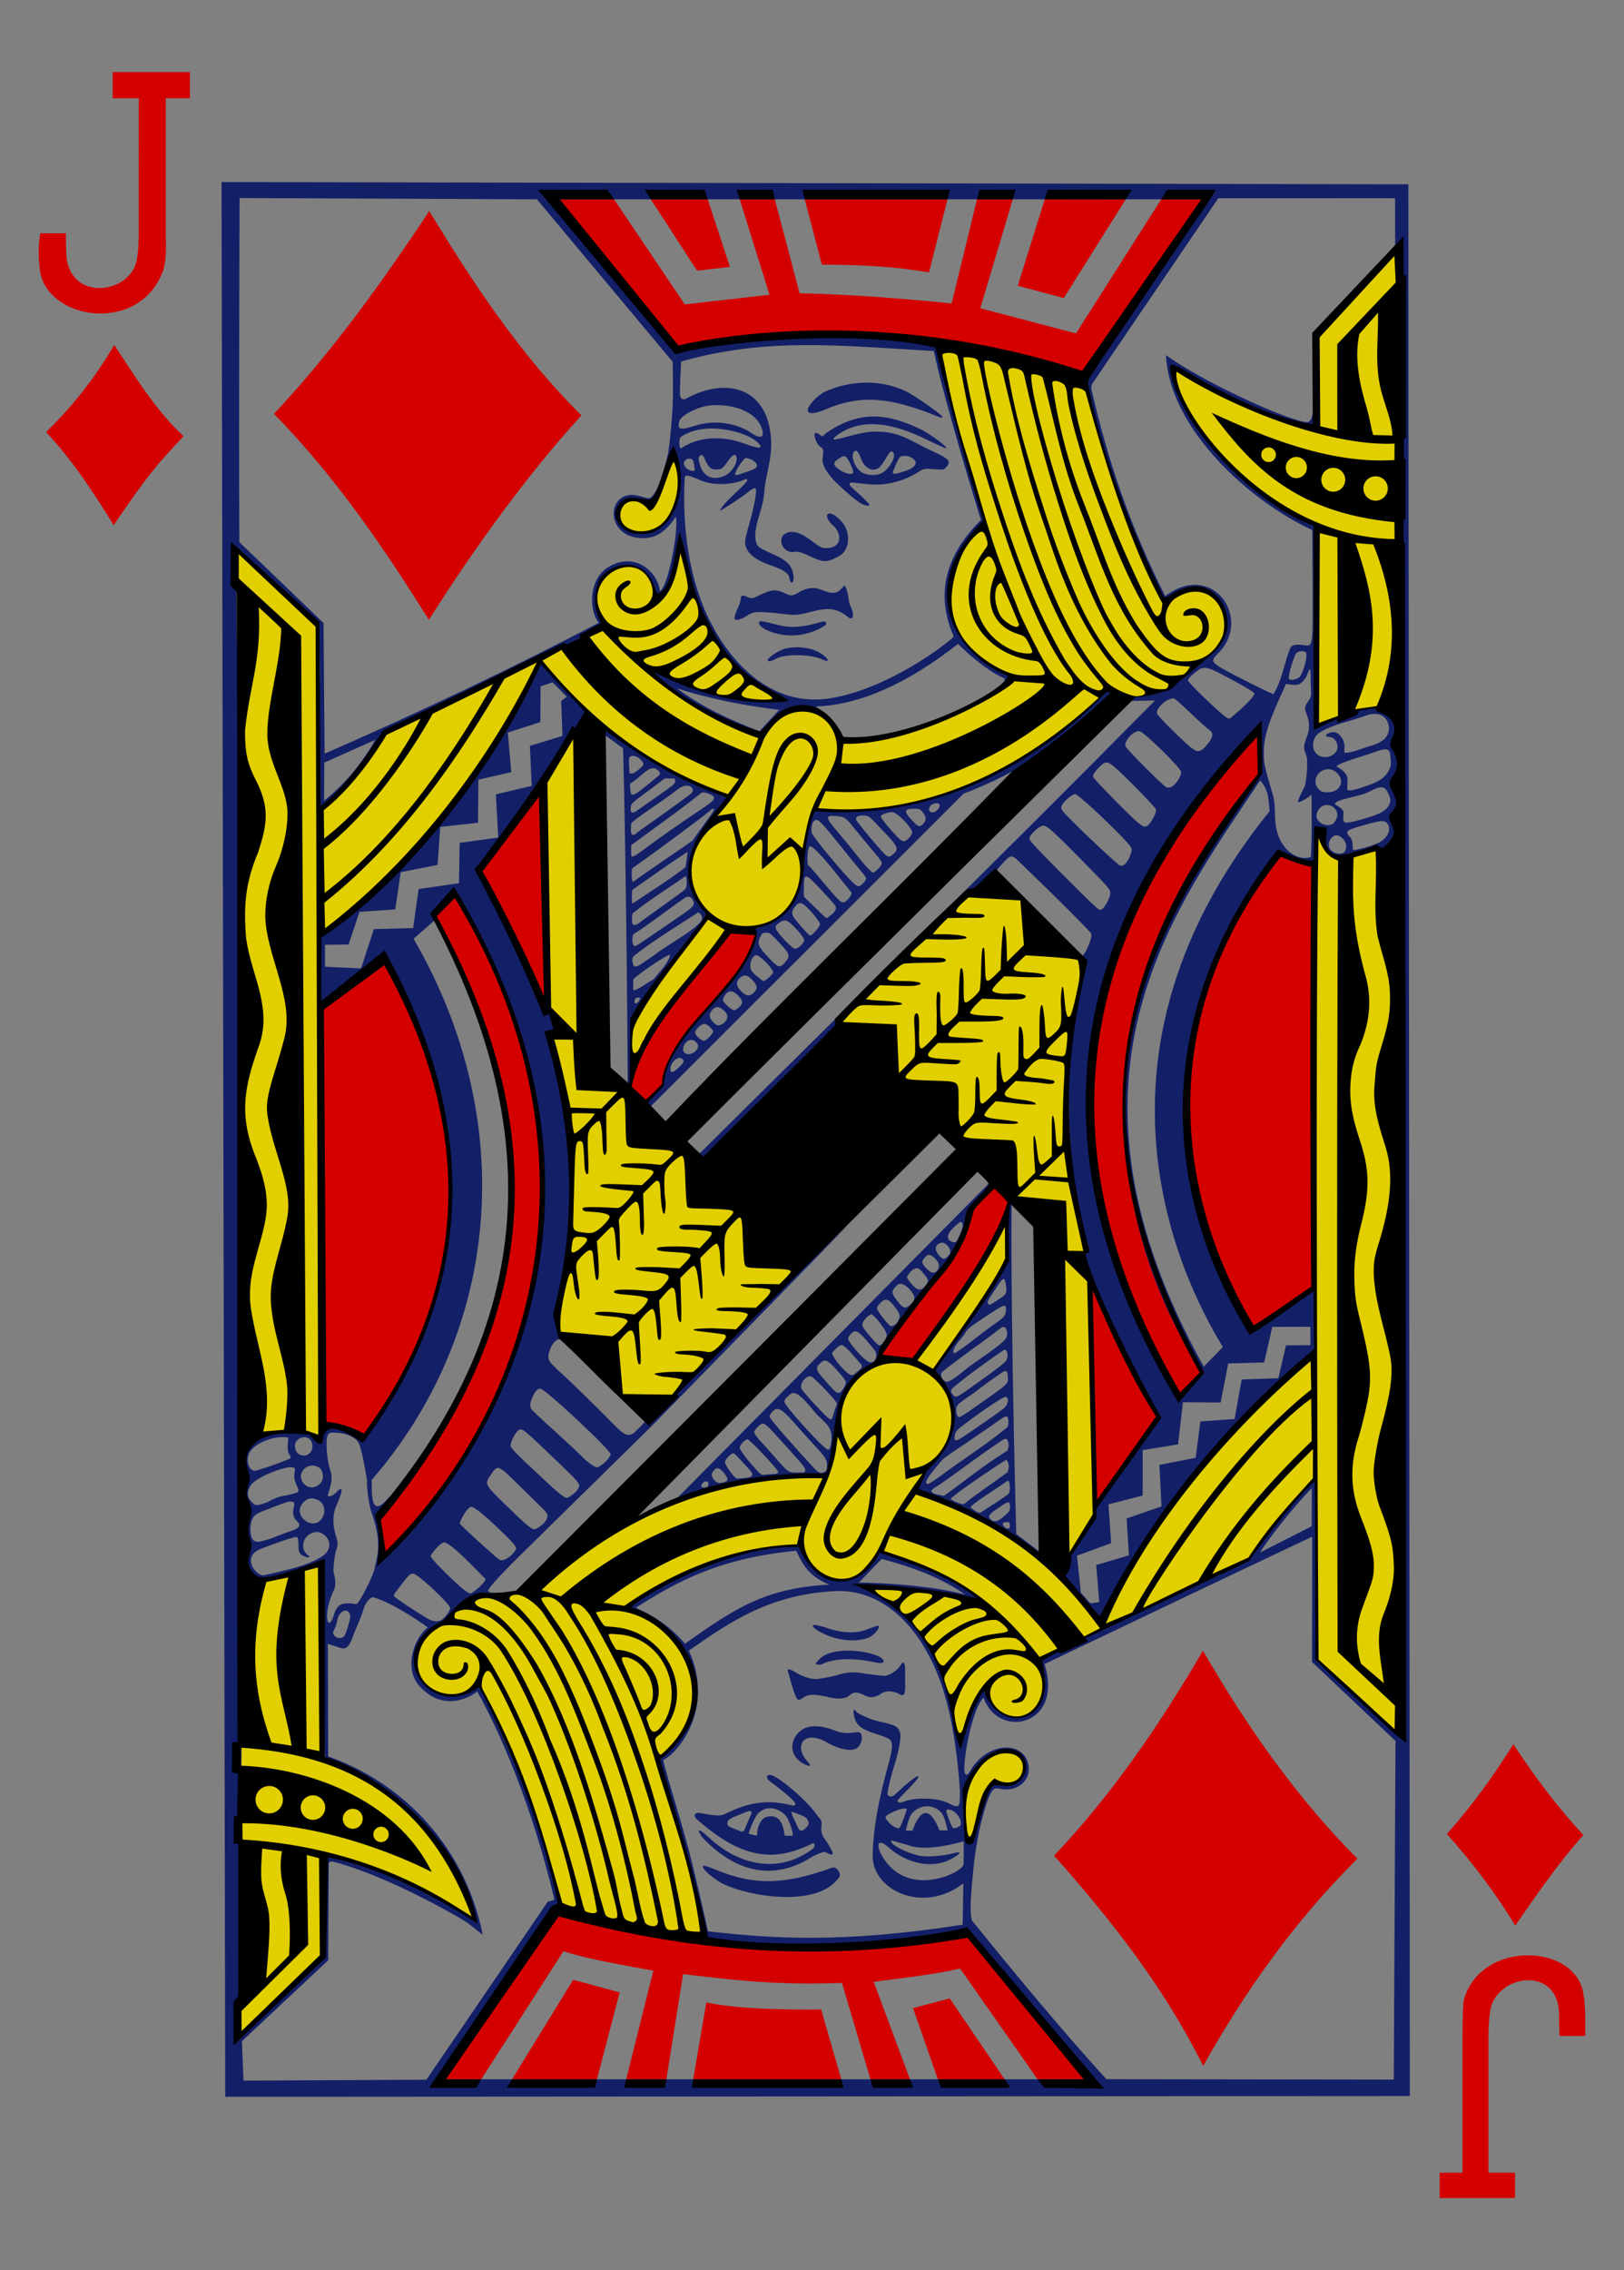 <?xml version="1.0" encoding="utf-8"?>
<!-- Generator: Adobe Illustrator 15.0.0, SVG Export Plug-In . SVG Version: 6.00 Build 0)  -->
<!DOCTYPE svg PUBLIC "-//W3C//DTD SVG 1.1//EN" "http://www.w3.org/Graphics/SVG/1.1/DTD/svg11.dtd">
<svg version="1.1" id="Layer_1" xmlns="http://www.w3.org/2000/svg" xmlns:xlink="http://www.w3.org/1999/xlink" x="0px" y="0px"
	 width="178.582px" height="249.449px" viewBox="0 0 178.582 249.449" enable-background="new 0 0 178.582 249.449"
	 xml:space="preserve">
<rect x="0" y="0" width="178.582" height="249.449" fill="#808080" stroke="none"/>
<g>
	<path fill="#FFFFFF" d="M8.504,0"/>
	<path fill="#131F67" d="M24.769,230.41L24.363,20.008l130.504,0.246l0.164,210.074L24.769,230.41z M71.554,55.09
		c-4.668-1.274-4.554,3.363-1.136,3.535c3.828,0.328,5.468-6.195,3.64-8.77C74.058,49.855,72.468,54.773,71.554,55.09L71.554,55.09z
		 M41.269,81.297l-5.605,2.504l-0.024,4.183C37.98,86.125,39.804,83.855,41.269,81.297L41.269,81.297z M79.527,207.022
		c-1.102-0.554-2.434-1.75-2.227-1.961c0.098-0.104,0.696,0.086,1.239,0.329c4.383,1.848,7.781,1.727,13.003-0.168
		c0.398-0.145,0.988,0.609,0.766,1.023C89.996,209.668,82.511,208.449,79.527,207.022L79.527,207.022z M77.218,201.891
		c-1.007-1.512,0.329-0.364,0.778,0.063c3.238,3.016,7.629,4.035,11.398,1.194c0.176-0.194,0.199-0.375,0.148-0.511
		c-0.105-0.278-0.109,0.02-1.719,0.578c-3.621,1.355-6.668,0.242-9.641-2.031c-1.226-0.945-1.797-1.411-1.797-1.657
		c0-0.226,0.231-0.366,0.641-0.297c0.258,0.043,0.969,0.192,1.488,0.235c0.907,0.074,0.836,0.035,1.766-0.395
		c1.98-0.914,3.809-1.25,5.879-0.88c0.48,0.087,1.082,0.246,1.164,0.22c0.465-0.156-0.219-0.766-1.977-2.156
		c-0.343-0.277-0.773-0.512-0.918-0.746c-0.218-0.371,0.02-0.469,0.274-0.465c0.719,0.008,3.965,2.719,5.074,4.328
		c0.34,0.487,0.574,0.543,0.574,1.051c-0.063,0.527-0.148,1.035,0.422,1.777c0.41,0.53,0.809,1.383,0.813,1.426
		c0.004,0.047-0.082,0.312-0.457,0.065c-0.172-0.034-0.254-0.214-0.57-0.171c-0.27,0.039-0.715,0.253-1.203,0.484
		C84.812,206.926,80.625,205.5,77.218,201.891L77.218,201.891z M87.175,201.687c0.09,0.009-0.316-1.671-0.773-2.167
		c-0.902-0.977-2.277-1.152-3.109-0.152c-0.469,0.563-0.981,2.129-0.981,2.129s0.727,0.215,0.93,0.215
		c0.031-0.353,0.031-1.336,0.754-1.91c0.359-0.281,1.125-0.274,1.422-0.039c0.593,0.293,0.843,1.468,0.851,1.925
		C86.593,201.789,87.343,201.699,87.175,201.687L87.175,201.687z M81.679,199.266c-0.64,0.285-1.472,0.48-1.664,0.906
		c-0.254,0.566,0.637,0.738,1.102,0.93c0.64,0.309,0.652,0.195,0.859-0.297c0.129-0.309,0.301-0.711,0.465-1.082
		C82.918,198.797,82.441,198.926,81.679,199.266L81.679,199.266z M88.613,200.875c0.371-0.371,0.437-0.613,0.109-1.031
		c-0.148-0.192-0.574-0.383-1.035-0.539c-0.594-0.2-0.855-0.441-0.48,0.363l0.531,1.147
		C88.011,201.367,88.254,201.219,88.613,200.875L88.613,200.875z M27.976,161.633c0.227,0,2.461-0.735,3.258-1.09
		c0.789-0.301,0.883-0.293,0.57-0.728c-0.117-0.163-0.214-0.625-0.156-1.132l0.059-0.704c-1.379-0.28-3.438,0.481-4.145,1.446
		C27.058,160.043,27.109,161.414,27.976,161.633L27.976,161.633z M27.695,165.07c0.418,0.422,0.535,0.434,1.793-0.031
		c0.437-0.293,1.359-0.664,2.004-0.703c1.515-0.406,1.515-0.246,1.086-1.215c-0.196-0.445-0.262-0.816-0.199-1.227
		c0.074-0.493,0.132-0.559-0.145-0.645c-0.723-0.228-4.094,1.035-4.695,2.016C27.113,163.953,27.168,164.547,27.695,165.07
		L27.695,165.07z M106.828,194.84c-0.219,0.328-0.602,0.914-0.762,1.305c-0.277,0.684-0.109,0.813,0.004,2.148
		c0.063,0.772,0.078,1.977,0.082,2.625c0.004,1.233-0.016,1.621,0.363,1.69c0.332,0.067,0.488-0.183,0.645-0.832
		c0.082-0.319,0.273-0.655,0.332-0.858c0.238-1.396,0.676-3.719,1.68-4.695c0.141-0.114,0.547-0.188,1.289-0.195
		c0.906-0.012,1.195-0.039,1.477-0.246c1.586-1.391,0.336-3.184-1.078-3.309C109.218,192.328,106.96,194.594,106.828,194.84
		L106.828,194.84z M113.125,194.258c0.102,1.597-1.488,2.683-3.105,2.316c-0.656-0.168-0.855-0.016-1.293,0.918
		c-0.953,2.566-1.332,5.141-1.586,6.828c-0.109,1.516-0.664,5.456-0.262,6.715c4.609,5.698,9.465,11.578,14.777,17.444l31.609,0.043
		l0.191-37.214l-9.18-8.68l0.016-13.766c-9.824,4.629-19.625,9.323-29.434,13.995c2.141,6.856-5.109,8.294-6.699,3.7
		c-1.375,1.257-2.5,8.066-1.996,8.402c0,0,0.184,0.246,0.488-0.297c0.5-0.892,1.156-1.547,1.859-1.98
		C110.554,191.418,112.984,192.043,113.125,194.258L113.125,194.258z M87.968,193.562c-1.55-1.229-0.722-3.112,0.567-3.675
		c0.684-0.301,1.781-0.258,2.988,0.168c1.059,0.484,1.691,0.418,2.777,0.285c0.719-0.082,0.586,1.426-0.168,1.816
		c-0.527,0.273-1.746,0.145-3.223-0.699c-2.555-1.453-3.676,0.434-2.094,2.133C89.691,194.527,88.191,193.777,87.968,193.562
		L87.968,193.562z M35.425,171.022c1.364-0.875,0.797-2.425-0.472-2.683c-1.711,0.035-2.149,2-0.922,2.68
		c0,0.238-0.609,0.042-0.938-0.204c-0.511-0.382-0.046-1.875-0.519-1.933c-0.363,0.004-3.899,1.254-4.277,1.504
		c-1.59,0.902-0.098,2.938,0.824,2.703C31.035,172.604,33.636,172.176,35.425,171.022L35.425,171.022z M27.527,168.117
		c0.031,0.905,0.285,1.309,0.879,1.316c1.246-0.215,2.402-0.809,3.562-1.184c0.907-0.297,1.278-0.629,0.586-1.199
		c-0.211-0.239-0.394-0.582-0.297-1.235c0.239-0.75,0.059-0.784-0.257-0.819c-0.317-0.039-1.039,0.266-2.891,0.977
		c-0.973,0.371-1.16,0.535-1.414,1.07C27.582,167.453,27.511,167.707,27.527,168.117L27.527,168.117z M37.832,179.812
		c0.215-0.253,0.687-1.832,0.687-2.222c-0.094-0.649-0.578-0.797-1.008-0.379c-0.519,0.469-0.379,1.172-0.687,1.711
		c-0.109,0.187-0.223,0.445-0.192,0.551C36.8,180.043,37.5,180.145,37.832,179.812L37.832,179.812z M41.886,171.215
		c15.84-16.871,25.653-40.215,8.485-72.41c-1.922-0.821-2.52,2.308-2.703,2.437l-2.192,1.91
		c11.621,20.039,9.602,43.086-4.605,59.477l0.015,1.043c0.032,2.289,0.692,2.187,1.653,1.117c1.019-1.074,0.34-0.199-0.078,0.242
		c-0.36,0.383-0.93,1.141-1.082,1.336C41.566,167.742,42.429,170.301,41.886,171.215L41.886,171.215z M40.836,166.145
		c-0.282-0.781-0.59-3.29-0.454-3.348c0,0-0.562-3.668-0.996-4.328c-0.359-0.551-1.246-0.957-2.234-1.02
		c-0.844-0.055-0.914-0.039-1.094,0.234c-0.308,0.473-0.097,2.855,0.215,3.73c0.356,1.022,0.149,1.582-0.141,2.598
		c-0.097,0.367-0.136,0.39,0.047,0.418c0.789-0.055,1.051-1.027,1.364-0.739c0.105,0.106-0.168,0.903-0.536,1.707
		c-0.39,0.849-0.507,2.017-0.042,3.454c0.257,0.805,0.148,1.059-0.008,1.543c-0.106,0.324-0.289,1.32-0.293,2.309
		c0.367,1.242,0.183,1.797-0.035,2.207c-0.469,1.051-0.836,2.477-0.582,3.276c0.113,0.353,0.402,0.052,0.617-0.55
		c0.332-1.188,0.718-1.453,1.695-1.453c0.711,0,0.777,0.25,1.012-0.07c0.535-0.719,1.84-3.277,1.863-3.992
		C41.738,170.305,41.761,168.742,40.836,166.145L40.836,166.145z M48.41,178.086c0.43-0.16,1.094-1.074,1.094-1.387
		c0-0.345-2.657-2.93-3.762-3.641c-0.504-0.325-0.742-0.094-1.625,1.098c-0.789,1.059-0.891,1.07-0.746,1.273
		c0.176,0.246,2.883,2.004,3.781,2.504C47.465,178.104,47.992,178.246,48.41,178.086L48.41,178.086z M53.386,173.492
		c-0.394-0.306-3.574-3.828-4.519-4.004c-0.356-0.066-1.508,1.241-1.508,1.539c0,0.202,1.984,2.223,3.391,3.452
		c0.402,0.349,0.847,0.638,0.988,0.638C52.183,174.887,53.332,173.961,53.386,173.492L53.386,173.492z M56.765,170.168
		c0-0.211-0.351-0.641-1.207-1.481c-2.179-2.14-3.394-3.121-3.777-3.116c-0.418,0.137-1.172,1.406-1.219,1.852
		c0.145,0.262,3.789,3.57,4.262,3.89C55.406,171.875,56.683,170.562,56.765,170.168L56.765,170.168z M60.183,166.75
		c0.094-0.313-0.09-0.582-0.551-1.023c-0.328-0.313-1.488-1.454-2.582-2.531c-2.293-2.259-2.3-2.262-3.035-1.203
		c-0.758,1.086-0.754,1.094,1.481,3.273c2.383,2.328,2.941,2.796,3.313,2.796C59.371,167.805,59.988,167.367,60.183,166.75
		L60.183,166.75z M34.625,164.711c-0.399-0.117-0.766-0.047-1.078,0.203c-1.692,1.438,0.707,3.285,1.691,2.133
		C35.894,166.397,35.867,165.008,34.625,164.711L34.625,164.711z M63.695,163.207c0-0.238-0.492-0.777-2.199-2.406
		c-4.215-4.023-4.024-3.871-4.492-3.621c-0.293,0.156-0.86,1.238-0.86,1.641c0,0.301,0.406,0.719,3.531,3.637
		c1.832,1.711,2.375,2.141,2.692,2.141C62.867,164.352,63.672,163.815,63.695,163.207L63.695,163.207z M34.734,163.358
		c0.828-0.358,0.981-1.257,0.512-1.964c-0.899-0.793-2.153-0.137-2.172,0.887C33.23,163.238,34.043,163.645,34.734,163.358
		L34.734,163.358z M67.16,159.828c0-0.48-7.223-7.23-7.735-7.23c-0.347,0-0.597,0.281-0.925,1.047
		c-0.285,0.664-0.258,1.055,0.101,1.398c0.52,0.504,1.914,1.785,3.235,2.983c0.785,0.707,1.683,1.556,2,1.88
		c0.742,0.762,1.562,1.352,1.875,1.352C66.156,160.996,66.777,160.645,67.16,159.828L67.16,159.828z M34.355,158.957
		c0.008-0.271-0.062-0.547-0.258-0.754c-0.492-0.527-1.414-0.25-1.644,0.449C32.242,160.297,34.289,160.367,34.355,158.957
		L34.355,158.957z M39.703,106.414l1.41-4.316l4.316-0.114l0.602-4.289l4.441-0.64l0.071-4.434l4.25-0.582l-0.266-4.746l3.941-0.934
		l-0.195-4.394l3.578-1.098l-0.144-3.828l0.617-0.48l-1.551-1.575l-1.332,0.434l-0.023,3.93L55.843,80.5l0.375,4.352l-3.613,0.824
		l-0.043,4.73l-4.152,0.465l-0.297,4.176l-4.047,0.797l-0.605,4.09l-3.93,0.265l-1.199,3.594l-2.594,0.031v2.406L39.703,106.414z
		 M86.64,183.652c-0.136-0.324,0.219-0.277,0.836,0.113c0.645,0.406,1.586,0.746,2.254,0.746c0.277,0,1.273-0.176,2.211-0.395
		c1.121-0.41,2.113-0.434,3.277-0.184c0.867,0.117,1.738,0.211,1.938,0.211c0.578,0.078,1.559-0.633,1.82-1.083
		c0.715-1.218,0.543,0.993,0.547,1.247c0.012,1.132,0.156,2.434-0.656,1.828c-0.48-0.246-1.32-0.469-1.988-0.02
		c-0.676,0.448-1.23,0.543-2.02,0.069c-0.648-0.253-0.992-0.308-1.477,0.142c-0.539,0.504-1.852,0.324-2.555,0.094
		c-1.203-0.203-1.879-0.375-2.688,0.262c-0.433,0.25-0.543,0.063-0.867-0.891C86.945,184.836,86.691,183.77,86.64,183.652
		L86.64,183.652z M89.71,182.852c-0.074-0.125,0.57-0.758,1.008-0.984c1.285-0.664,3.836-0.634,5.66,0.039
		c0.949,0.352,1.098,0.952,0.172,0.823c-1.926-0.401-4.34-0.733-6.199,0.153C90.207,182.961,89.75,182.91,89.71,182.852
		L89.71,182.852z M91.339,179.844c-1.316-0.489-1.961-1.008-1.961-1.172c0-0.18,0.281-0.145,1.316,0.137
		c1.41,0.523,3.074,0.796,4.465,0.313c1-0.371,1.5-0.605,1.5-0.383c0,0.234-0.414,0.848-1.098,1.198
		C94.191,180.496,92.386,180.229,91.339,179.844L91.339,179.844z M119.906,176.19l0.977-0.136l-0.34-4.075l3.598-1.065l-0.25-4.056
		l3.832-1.319l-0.227-4.563l3.984-0.786l0.52-3.991l3.762-0.266l0.777-4.344l4.039-0.141l0.836-3.609l2.688-0.02l-0.012-2.027
		l-4.188,0.016l-0.887,3.906l-3.953,0.113l-0.84,4.293l-4.145-0.031l-0.531,4.629l-3.895,0.636l0.004,4.985l-3.762,0.972
		l0.293,4.263l-3.758,1.371l0.426,4.063L119.906,176.19z M145.023,80.559c-0.539,0.382-0.742,1.14-0.574,1.757
		c0.527,1.399,2.391,0.961,2.613-0.054c0.109-0.442-0.184-1.106-0.691-1.25c-0.09-0.028-0.406,0.004-0.57-0.168
		c-0.117-0.121,0.621-0.5,1.059-0.36c0.547,0.184,0.992,0.903,0.992,1.528c0,0.242-0.066,0.601,0.02,0.722
		c0.902-0.023,1.934-0.519,2.898-0.785c1.633-0.453,2.223-1.39,1.863-2.488c-0.305-0.914-1.238-1.277-2.469-0.813
		C148.476,79.281,146.5,79.586,145.023,80.559L145.023,80.559z M75.32,180.617c5.527-3.888,8.785-6.105,15.879-6.488
		c-2.531-1.039-2.945-2.41-3.656-3.719c-8.789,0.832-13.457,3.641-17.633,6.258C71.636,177.479,73.437,178.426,75.32,180.617
		L75.32,180.617z M106.136,175.229c-2.68-1.894-5.871-3.043-9.18-3.925l-2.539,2.629C94.273,173.84,101.765,174.008,106.136,175.229
		L106.136,175.229z M131.878,150.297c-17.293-26.57-5.676-49.949,6.348-64.848c0.387-0.488,0.48-0.512,0.391-0.902
		c-0.113-0.512-0.254-3.094-0.168-4.586c-22.223,22.023-22.793,50.719-8.852,73.492
		C130.593,152.562,132.601,151.379,131.878,150.297L131.878,150.297z M134.472,148.022c-2.84-4.726-17.957-30.319,5.133-58.871
		c0,0-0.078-1.457-0.25-2.004c-0.313-0.98-0.793-1.375-0.793-1.375c-9.699,14.559-23.793,32.774-6.188,64.411L134.472,148.022z
		 M121.25,99.855c0.348-0.285,0.848-1.308,0.848-1.73c0-0.375-0.273-0.691-2.875-3.336c-3.473-3.523-4.074-4.062-4.52-4.062
		c-0.418,0-1.516,1.043-1.516,1.441c0,0.187,1.023,1.289,3.434,3.699C121.097,100.332,120.886,100.152,121.25,99.855L121.25,99.855z
		 M124.449,93.363c0-0.211-0.32-0.633-1.082-1.414c-2.008-2.066-4.871-4.687-5.121-4.687c-0.32,0-1.199,0.711-1.43,1.156
		c-0.16,0.312-0.156,0.383,0.031,0.68c0.355,0.554,4.836,4.804,6.109,5.875C123.718,95.676,124.414,93.898,124.449,93.363
		L124.449,93.363z M126.179,90.73c0.355-0.191,1.027-1.449,0.945-1.769c-0.035-0.152-1.172-1.375-2.523-2.719
		c-2.672-2.66-2.828-2.754-3.492-2.16c-0.605,0.539-0.98,1.082-0.906,1.297c0.09,0.266,4.09,4.332,4.906,4.992
		C125.753,90.891,125.832,90.914,126.179,90.73L126.179,90.73z M146.57,90.531c1.254-1.203-0.168-2.527-1.203-1.918
		c-0.438,0.274-0.699,0.867-0.566,1.262C145.023,90.527,145.91,90.883,146.57,90.531L146.57,90.531z M149.054,90.223
		c2.129-0.555,3.145-0.93,3.59-1.59c0.309-0.461,0.344-0.742-0.004-1.492c-0.32-0.688-0.691-0.899-2.023-0.168
		c-0.914,0.5-2.953,0.738-3.664,1.16c-0.285,0.246-0.145,0.242,0.082,0.387c0.516,0.328,0.766,0.546,0.707,0.98
		C147.621,90.437,147.718,90.578,149.054,90.223L149.054,90.223z M146.804,86.891c1.035-0.528,0.824-1.801-0.328-2.305
		c-1.52-0.402-2.5,1.43-1.254,2.32C145.554,87.141,146.402,87.098,146.804,86.891L146.804,86.891z M150.234,86.375
		c1.492-0.512,2.066-0.91,2.5-1.734c0.34-0.657,0.195-0.946,0.148-1.579c-0.066-0.957-0.551-0.847-1.941-0.347
		c-0.68,0.262-3.926,1.176-3.973,1.508c1.57,0.898,1.168,1.371,1.18,2.515C148.23,86.996,148.968,86.812,150.234,86.375
		L150.234,86.375z M129.894,84.852c0-0.434-4.172-4.516-4.613-4.516c-0.688,0-1.676,1.07-1.527,1.656
		c0.066,0.266,3.977,4.203,4.465,4.492C128.902,86.887,129.851,85.504,129.894,84.852L129.894,84.852z M132.289,82.305
		c0.18-0.141,0.5-0.508,0.711-0.813c0.449-0.652,0.414-1.015-0.121-1.363c-0.195-0.125-1.07-0.914-1.941-1.758
		c-0.875-0.84-1.699-1.57-1.836-1.621c-0.719-0.094-2.02,1.059-1.883,1.648c0.074,0.305,3.27,3.454,3.984,3.926
		C131.664,82.625,131.886,82.621,132.289,82.305L132.289,82.305z M137.937,76.223c0-0.118-0.727-0.582-1.887-1.215
		c-3.551-1.93-3.613-1.942-4.723-1.039c-0.383,0.308-0.691,0.664-0.691,0.785c0,0.125,0.77,0.949,1.75,1.879
		c2.035,1.926,2.535,2.34,2.82,2.34C135.792,78.543,137.843,76.758,137.937,76.223L137.937,76.223z M142.906,74.406
		c0.438-0.523,0.93-2.344,0.695-2.707c-0.215-0.219-0.766-0.183-1.031,0.055c-0.273,0.25-0.949,2.535-0.848,2.805
		C141.828,74.836,142.527,74.707,142.906,74.406L142.906,74.406z M104.113,151.848c0.336-0.043,0.996-0.453,1.953-1.277
		c1.023-0.875,4.262-2.832,4.613-3.617c0.16-0.449,0.043-1.09-0.293-1.138c-0.258-0.038-0.313,0.161-2.465,1.711
		c-1.453,1.048-4.008,2.923-4.391,3.317C103.363,151.27,103.738,151.805,104.113,151.848L104.113,151.848z M103.812,164.363
		c2.219-1.539,4.016-3.134,6.906-4.914c0.223-0.293,0.258-0.73,0.121-1.091c-0.168-0.444-0.402-0.269-1.277,0.341
		c-2.129,1.434-4.32,3.125-6.156,4.379c-0.59,0.398-1.086,0.621-0.961,0.844C102.609,164.223,103.519,164.312,103.812,164.363
		L103.812,164.363z M105.968,165.309c1.461-1.191,3.207-2.332,4.762-3.484c0.219-0.22,0.277-0.953,0.051-1.254
		c-0.176-0.238-0.027-0.195-0.461,0.051c-0.629,0.358-4.402,2.93-5.105,3.512c-0.41,0.34-0.75,0.508-0.648,0.625
		C105.039,165.062,105.539,165.25,105.968,165.309L105.968,165.309z M107.804,166.233c0.301-0.202,2.895-1.858,3.102-2.081
		c0.238-0.25,0.168-1.38-0.063-1.469c-0.656,0.523-4.113,2.628-4.121,2.969C107.078,165.969,107.542,166.258,107.804,166.233
		L107.804,166.233z M110.578,166.465c0.395-0.367,0.477-0.426,0.484-0.836c0.016-0.742-0.168-0.711-1.223,0.043
		c-0.738,0.48-1.188,0.812-1.055,1.101C109.308,167.594,110.05,166.945,110.578,166.465L110.578,166.465z M110.863,167.977
		c0.207-0.074,0.207-0.184,0.176-0.441c-0.031-0.289-0.074-0.277-0.387-0.277C109.812,167.289,110.57,168.051,110.863,167.977
		L110.863,167.977z M100.765,163.832c0.383-1.258,0.914-2.254,1.789-3.195c3.488-3.094,2.422-6.898,0.219-9.996
		c2.852-3.988,5.695-8.215,8.145-12.09l-0.008-6.293l0.328,0.031c-0.113,13.742,0.512,36.272,0.512,36.272l2.836,2.161l-0.383,0.188
		C114.667,170.84,105.953,165.383,100.765,163.832L100.765,163.832z M103.328,162.262c2.41-1.821,4.758-3.25,7.152-5.191
		c0.254-0.207,0.402-0.219,0.41-0.695c0.016-0.906-0.168-0.918-1.063-0.277c-0.395,0.285-1.848,1.297-3.223,2.227
		c-1.438,0.973-2.77,1.832-3.035,2.145c-1.348,1.559-1.844,2.293-1.707,2.52C102.007,163.219,102.281,162.969,103.328,162.262
		L103.328,162.262z M105.957,157.852c1.242-0.816,4.207-2.875,4.477-3.129c0.469-0.446,0.551-1.148,0.129-1.23
		c-0.207-0.039-2.504,1.491-4.445,2.965c-0.941,0.715-1.152,0.879-1.152,1.555C104.964,158.422,105.21,158.344,105.957,157.852
		L105.957,157.852z M107.195,154.645c3.801-2.704,3.703-2.477,3.621-3.48c-0.027-0.34-0.105-0.496-0.254-0.523
		c-0.121-0.023-0.793,0.461-1.547,0.992c-0.758,0.531-1.66,1.246-2.113,1.563c-1.32,0.913-1.758,1.159-1.758,1.688
		c0,0.515,0.141,0.844,0.371,0.844C105.601,155.727,106.355,155.238,107.195,154.645L107.195,154.645z M106.648,152.551
		c1.75-1.239,3.68-2.633,3.941-2.965c0.32-0.402,0.266-1.277-0.145-1.277c-1.754,1.175-3.871,2.719-5.355,3.938
		c-0.195,0.168-0.438,0.332-0.516,0.551c-0.016,0.289,0.348,0.664,0.488,0.676C105.351,153.477,105.796,153.151,106.648,152.551
		L106.648,152.551z M105.507,148.367c1.34-0.906,2.555-1.984,3.883-2.898c0.996-0.68,1.277-0.891,1.219-1.75
		c-0.035-0.496-0.469-0.211-2.16,0.914c-1.238,0.824-1.805,1.152-2.246,1.715c-0.309,0.714-1.324,1.382-1.375,2.195
		C104.824,148.848,105.027,148.703,105.507,148.367L105.507,148.367z M109.613,142.922c1.027-0.68,1.125-0.695,1.012-1.598
		c-0.141-1.134-0.254-1.063-1.234,0.434c-0.648,0.984-0.867,1.269-0.77,1.453C108.789,143.522,108.972,143.348,109.613,142.922
		L109.613,142.922z M105.875,134.602c-0.109-0.5-0.266-0.391-0.781,0.063c-0.949,0.832-1.102,1.438-0.508,1.754
		c0.313,0.168,0.559,0.152,0.746-0.262C105.734,135.266,105.847,134.953,105.875,134.602L105.875,134.602z M100.546,142.508
		c-0.121-0.461-0.684-1.086-1.113-1.305c-0.422-0.22-0.68-0.181-1.082,0.336c-0.375,0.473-0.199,0.754,0.359,1.465
		c0.41,0.519,0.578,0.683,0.898,0.683C100.003,143.535,100.628,143.008,100.546,142.508L100.546,142.508z M79.929,162.328
		c-0.273-0.523-0.847-1.078-1.113-0.984c-0.277,0.097-0.551,0.5-0.555,0.75c0.114,0.515,0.551,0.863,0.883,0.875
		C79.777,162.879,80.16,162.77,79.929,162.328L79.929,162.328z M82.445,161.531c-0.543-0.574-1.617-1.836-1.793-1.836
		c-0.277,0-0.93,0.688-0.93,0.969c0,0.336,0.977,1.703,1.301,1.813C81.847,162.397,83.355,162.492,82.445,161.531L82.445,161.531z
		 M85.547,161.69c-0.059-0.276-3.114-3.526-3.34-3.526c-0.289,0-0.867,0.641-0.867,0.934c0,0.238,0.988,1.527,1.898,2.48
		c0.457,0.473,0.496,0.543,1.051,0.453C84.898,161.937,85.687,162.07,85.547,161.69L85.547,161.69z M90.945,160.965
		c0-0.656-0.34-1.016-1.723-2.508c-0.5-0.543-1.343-1.484-1.879-2.094c-1.031-1.177-1.472-1.539-1.882-1.539
		c-0.325,0-0.825,0.527-0.825,0.862c0,0.216,2.539,3.125,4.84,5.599c0.512,0.551,0.742,0.707,1.23,0.448
		C90.988,161.543,90.945,161.215,90.945,160.965L90.945,160.965z M86.968,153.164c-0.515,0.422-0.707,0.598-0.711,0.879
		c-0.003,0.434,4.383,5.25,4.774,5.25c0.23,0,0.195-0.031,0.328-0.551c0.273-1.57-0.156-2.031-1.289-3.07
		C89.308,154.977,87.769,152.586,86.968,153.164L86.968,153.164z M94.703,149.94c-1.227-1.464-1.902-2.136-2.152-2.136
		c-0.168,0-0.422,0.164-0.699,0.468c-0.457,0.431-0.41,0.414-0.121,0.931c0.148,0.27,0.57,0.797,0.934,1.172
		c0.676,0.695,1.02,0.918,1.344,0.582C94.296,150.66,95.007,150.312,94.703,149.94L94.703,149.94z M94.062,146.289
		c-0.297-0.004-0.801,0.535-0.801,0.828c0,0.246,0.996,1.491,1.688,2.109c0.559,0.503,0.824,0.637,1.215,0.309
		c0.289-0.422,0.223-0.813,0.043-1.133C95.71,147.836,94.628,146.312,94.062,146.289L94.062,146.289z M97.503,146.647
		c-0.008-0.425-1.262-2.054-1.656-2.218c-0.332,0-1.031,0.77-1.031,1.121c0,0.191,0.27,0.613,0.723,1.14
		c0.895,1.039,1.125,1.267,1.316,1.106C97.175,147.531,97.511,147.065,97.503,146.647L97.503,146.647z M98.917,144.812
		c0.082-0.354-0.141-0.722-0.641-1.351c-0.625-0.785-0.934-0.84-1.523-0.231c-0.215,0.224-0.316,0.418-0.316,0.528
		c0,0.301,1.313,1.969,1.555,1.969C98.554,145.656,98.726,145.246,98.917,144.812L98.917,144.812z M96.609,148.94
		c-0.117,0.539-0.344,0.892-0.863,1.142c-4.008,2.887-3.875,7.59-4.73,11.93c-6.488-0.063-16.738,2.597-16.675,2.734l34.464-34.77
		c0,0,0.43,0.105,0.168,0.41c-2.789,2.008-2.617,5.906-4.449,7.859C101.457,141.949,98.609,145.164,96.609,148.94L96.609,148.94z
		 M77.902,163.145c0.055-0.395-0.309-0.5-0.621-0.184c-0.313,0.309-0.188,0.551,0.25,0.5
		C77.765,163.434,77.875,163.344,77.902,163.145L77.902,163.145z M88.523,161.684c0.125-0.332-0.176-0.641-2.023-2.691
		c-1.871-2.074-2.293-2.559-2.618-2.559c-0.273,0-0.945,0.68-0.945,0.957c0,0.129,0.297,0.546,0.656,0.934
		c0.36,0.387,1.039,1.145,1.516,1.688c0.816,0.929,1.203,1.379,1.516,1.597c0.304,0.216,0.535,0.203,1.023,0.203
		C88.32,161.812,88.465,161.832,88.523,161.684L88.523,161.684z M91.718,155.16c0.125-0.41,0.309-0.77,0.309-0.922
		c0.004-0.285-2.359-2.691-2.758-2.953c-0.476-0.309-1.375,0.703-1.152,1.289c0.062,0.164,0.765,0.991,1.559,1.836
		c1.016,1.078,1.52,1.586,1.684,1.559C91.531,155.945,91.554,155.69,91.718,155.16L91.718,155.16z M92.707,152.629
		c0.172-0.254,0.313-0.59,0.313-0.742c0-0.18-0.395-0.657-0.961-1.293c-1.051-1.184-1.324-1.321-1.898-0.766
		c-0.574,0.547-0.379,0.801,0.629,1.944C92.054,153.207,92.195,153.379,92.707,152.629L92.707,152.629z M101.73,141.328
		c0.395-0.47,0.402-0.699,0.043-1.125c-0.152-0.184-0.375-0.445-0.492-0.59c-0.324-0.387-0.754-0.324-1.195,0.18
		c-0.211,0.242-0.352,0.484-0.352,0.565c0,0.082,0.227,0.414,0.504,0.739C100.863,141.824,101.246,141.901,101.73,141.328
		L101.73,141.328z M103.113,139.543c0.27-0.406,0.148-0.856-0.352-1.313c-0.473-0.429-0.707-0.448-1.039-0.078
		c-0.445,0.493-0.375,0.657,0.102,1.185C102.367,139.934,102.8,140.022,103.113,139.543L103.113,139.543z M104.222,138.062
		c0.371-0.366,0.363-0.683,0.031-1.104c-0.309-0.396-0.629-0.5-0.957-0.328c-0.566,0.305-0.508,0.828,0.051,1.414
		C103.687,138.402,103.847,138.44,104.222,138.062L104.222,138.062z M77.851,212.229c7.059,0.79,14.641,1.345,28.012-0.733
		l0.066-4.535c-4.172,3.25-9.645,1.022-9.961-2.723c-0.035-3.336,0.855-7.184,1.605-9.927c0.559-2.039,0.719-2.828,0.195-3.222
		c-1.152-0.653-3.199-0.735-3.723-2.09c-0.25-0.715-0.273-1.478,0.094-0.935c0.168,0.25,1.496,0.871,2.539,1.103
		c1.809,0.406,2.102,0.539,2.305,1.281c0.129,0.473-0.168,2.09-0.645,3.555c-0.34,1.047-0.742,2.726-0.742,3.051
		c0,0.355,0.281,0.41,0.59,0.313c0.133-0.043,0.77-0.681,1.172-1.035c1.738-1.551,2.242-1.508,0.758,0.012
		c-0.59,0.605-1.406,1.438-1.406,1.5c0,0.32,0.301,0.285,0.969,0.043c1.031-0.371,3.441-0.325,4.516,0.215
		c1.332,0.668,1.387,0.637,1.359-1.391c-0.242-3.797-0.859-8.289-2.098-11.793c-1.887-5.344-5.801-10.305-11.59-10.082
		c-7.055,0.367-11.313,3.176-16.11,6.543c2.899,6.43-1.289,11.354-2.808,12.004c-0.145,0.063,1.898,6.539,2.773,9.828
		C76.515,206.199,77.851,212.229,77.851,212.229L77.851,212.229z M107.878,57.133c-0.164-0.426-4.086-13.211-5.184-18.559
		c-10.609-0.617-18.453-1.5-27.797,1.153c0,0-0.203,3.601-0.101,3.777c0.093,0.445,0.414,0.433,0.675,0.289
		c4.317-2.371,8.993-1.301,9.317,4.543c0.125,2.234-0.625,3.809-0.762,5.926c-0.121,1.847-1.574,4.312-0.695,5.718
		c0.113,0.172,0.738,0.512,1.586,0.879c1.582,0.676,2.203,1.301,2.32,2.336c0.172,0.715-0.266,1.196-0.395,0.461
		c-0.086-0.469-0.168-0.879-2.121-1.547c-1.906-0.652-2.422-1.41-2.613-1.808c-0.262-0.551-0.211-0.938,0.035-1.813
		c0.52-1.867,1.035-3.765,0.988-4.664c-0.019-0.324-0.375-0.168-0.832,0.223c-0.582,0.496-3.066,2.129-3.136,2.062
		c-0.032-0.035,0.41-0.695,1.105-1.359c0.844-0.805,1.895-1.785,1.895-1.965c0-0.316-0.125-0.094-0.942,0.149
		c-1.425,0.39-3.07,0.336-4.175-0.153c-0.938-0.414-1.594-0.652-1.735-0.426c-0.347,5.696,0.5,11.567,2.887,16.145
		c2.141,4.16,6.59,9.371,13.281,8.203c6.91-1.207,13.637-6.769,13.395-6.773C102.296,64.086,105.234,59.738,107.878,57.133
		L107.878,57.133z M53.086,212.608l-1.496-1.168c0.312,0.048-8.157-5.007-14.594-6.769c-0.426-0.09-0.844-0.293-0.844,0.211
		L36.09,215.41l-9.485,8.887l0.168,4.336l20.117-0.098l13.356-19.578c0,0,0.644-0.117,0.715-0.238
		c-2.45-10.398-6.141-18.699-8.489-22.864c0.039,0.052-3.371,2.759-6.371-0.604c-1.683-1.887-0.648-5.203,0.946-6.414
		c-1.348-0.992-4.137-2.789-5.969-3.309c-0.379-0.094-0.946,0.676-1.133,1.375c-0.336,1.133-0.891,2.145-1.266,3.284
		c-0.41,0.954-0.804,1.099-1.418,0.833c-0.953-0.286-1.207-0.383-1.207-0.383l0.032,12.375
		C43.406,195.551,50.941,202.059,53.086,212.608L53.086,212.608z M83.511,80.355L85.679,78c-3.429-0.422-7.027-1.035-11.238-2.355
		C77.367,77.816,80.425,79.16,83.511,80.355L83.511,80.355z M71.593,73.73c3.825,1.274,8.664,4.247,14.707,3.129
		c-5.511-2.187-9.691-7.293-11.476-17.687c-0.387,2.019-1.195,6.215-2.461,6.668c-1.785-6.899-8.949-2.887-6.074,2.738
		c-7.649,4.945-15.996,7.809-23.918,11.656c0,0-1.192,3.661-7.125,8.672c-1.098-5.867,0.672-14.426-0.481-20.5l-9.3-8.785
		c0.144,1.672,0.078,2.711,0.003,4.672c0.254,0.34,0.61,0.519,0.965,0.73c0.602,33.856-0.207,67.321-0.199,98.067
		c-0.094,18.844,0.406,38.476,0.129,56.269L26.015,220l0.016,4.254l9.496-9.043c0,0-0.441-6.418,0.059-11.32
		c5.992,1.207,11.582,4.023,16.593,7.113c0.633,0.176-2.961-12.348-16.437-17.896c0,0-0.133-3.879-0.133-12.362
		c0-8.185-0.129-9.051-0.309-9.185c-0.546,0.595-7.445,2.918-7.793,2.524c0.184,0.062-1.945-14.484-0.105-16.695L34,157.531
		c1.886,1.523,1.129-0.332,2.226-0.641c0.656-0.176,3.707,1.016,3.707,1.016c12.578-14.848,11.321-39.261,2.297-52.996
		c-2.312,1.875-4.773,4.422-7.09,5.516c-0.027-0.082-0.043-7.574-0.043-7.574c12.016-7.715,25.09-30.055,24.254-30.133
		c0,0,3.723,3.625,5.164,5.672L52.656,95.574c2.715,5.469,5.465,10.43,7.246,15.242c0.242,0.649,0.984,0.633,1.172,1.317
		c0.16,0.586-0.555,1.398-0.453,2.043c2.504,9.574,3.07,19.734,0.601,28.938c-0.523,2.07,0.43,3.75,1.707,5.309
		c0.106,0.137-1.187-1.121-1.304-1.192c-0.446-0.265-1.184,0.668-1.34,1.849c0.101,0.723,0.496,0.852,1.015,1.438
		c0.915,0.761,4.551,4.339,6.153,5.977c1.426,1.453,1.793,1.52,2.75,0.487c0.269-0.253,0.551-0.597,0.812-0.808
		c0.051,0.078,0.407-0.293,0.528-0.41l21.421-20.907c2.488-2.429-21.391,21.938-21.391,21.938s-11.582,11.367-14.422,14.168
		c-2.934,2.894-3.328,3.531-3.445,3.746c-0.211,0.383,0.945,0.371,1.468,0.293c0.043-0.004-0.441,0.113-0.929,0.108
		c-3.016-0.675-4.043,2.661-5.942,3.332c-5.031,3.571-1.648,9.306,3.157,7.411l1.171-0.563c2.911,5.41,7.114,15.266,9.083,23.828
		l-0.793,0.366L48.25,228.492h71.859c-5.16-5.138-9.551-11.445-14.023-16.168c-7.168,2.145-28.835,1.707-28.493,0.773
		c0,0-3.281-13.282-5.136-19.809c5.89-5.043,5.285-13.004-3.266-16.574c6.227-4.918,12.492-6.582,18.602-6.981
		c1.984,5.039,6.644,5.356,8.843,0.743c0.016-0.051,8.266,2.535,11.305,5.335c-4.508-0.468-8.961-1.366-13.473-1.582
		c3.969,1.571,8.012,5.665,9.309,10.349c0.637,1.672,1.605,7.194,1.859,7.215c0,0,1.508-6.379,2.672-6.027
		c2.977,6.211,8.109,1.539,5.949-3.407c7.578-3.616,16.105-7.659,23.078-11.011c2.035-3.07,7.039-8.898,7.367-8.922
		c0,0,9.207-52.727,9.203-70.356c-0.305-21.187,0.426-44.777-0.488-64.597l-0.008-5.696l-19.441,0.008l-13.875,20.406
		c0,0-0.105,0.325-0.102,0.465c1.891,8.235,4.324,15.239,8.137,22.848c5.262-3.977,9.695,2.57,5.75,6.367
		c-0.742,0.715-0.543,0.895,0.195,1.391c0.73,0.492,5.727,3.004,5.957,3.004c0.906-1.344,1.168-3.325,1.773-4.84
		c0.156-0.574,0.59-0.645,1.461-0.543c1.117,0.133,1.113,0.597,1.074-6.52l-0.031-6.113c-6.746-3.105-15.68-11.008-16.094-19.223
		c3.898,2.84,12.863,6.965,15.254,7.332c1.055,0.297,0.891-1.535,0.926-2.273c0.281,0.191,0.387,3.023,0.387,3.023
		c-3.961-1.199-6.035-0.953-15.918-6.679c1.695,8.082,9.789,14.453,15.656,17.359c0,0,0.246,3.84,0.234,8.137
		c-0.039,13.113,0.09,13.691,0.09,13.691c0-0.008,3.23-0.824,4.129-1.269c1.602-1.282,4.164-0.297,4.52,0.644
		c0.523,4.949,0.02,9.539-0.09,14.262c-2.734,0.195-4.23,0.773-5.582,0.828c-0.875-0.117-1.41-0.125-1.859-0.621
		c-1.305-2.824-1.219-1.035-1.379,1.086c-0.121,0.625-3.391-0.465-3.715-0.652c-14.121,16.253-12.918,34.963-3.328,52.295
		c1.586-1.069,4.313-3.108,7.039-4.448c0.066,2.203,0.105,6.741,0.105,6.741c-11.055,8.11-24.293,29.599-23.848,29.657l-4.488-5.359
		c0,0,2.824-4.496,3.82-5.684c0.117-0.137,0.191-1.532,0.191-1.532l6.863-9.921c-3.102-5.497-5.223-10.199-7.43-15.602
		c-0.125-0.453-0.664-2.398-0.547-2.582c-4.578-20.684,0.383-30.973,0.02-31.758c0,0-0.063-0.414-0.16-0.496
		c-0.148-0.121,0.039-0.242,0.207-0.539c0.328-0.57,0.848-1.746,0.672-2.094c-0.133-0.258-3.844-3.972-7.027-7.027
		c-1.676-1.61-1.609-1.793-2.477-0.914c-0.32,0.324-1.109,1.25-1.109,1.25c-11.5,10.64-20.629,20.332-32.168,31.66l-0.555-0.504
		c16.789-16.687,33.734-33.211,50.363-50.062l-2.926,0.05c0.082-0.211,0.203-0.41,0.375-0.465c1.566,0,3.18-0.476,4.344-1.136
		c2.371-1.762,5.777-4.121,6.043-6.446c-0.168-4.472-3.941-5.121-6.664-2.933c-3.789-6.801-6.785-14.985-8.391-22.621
		c-0.074-0.379-0.609-1.031-0.691-1.465c0.813-2.539,13.672-20.059,13.672-20.059H60.562l13.742,16.364
		c0-0.653,19.586-2.965,28.555-0.235l5.465,19.406c-4.965,4.797-6.43,12.688,2.695,16.793c0.18,0.387-0.863,1.02-0.863,1.02
		c0.145-0.238,0.398-0.48,0.297-0.699c-2.461-1.074-5.098-3.797-5.098-3.797c-5.488,4.289-10.621,6.676-15.648,6.887
		c0,0,2.652,1.8,3.168,3.777c0,0-0.246-0.027-0.313-0.109c-0.543-0.664-1.797-2.821-2.852-3.454
		c-1.792-0.429-2.852-0.117-4.262,0.856l-1.914,1.848C79.148,79.223,74.277,77.043,71.593,73.73L71.593,73.73z M70.859,121.223
		l2-1.977c0.231-1.465,0.629-3.328,2.32-5.359c1.875-2.254,3.95-4.371,5.477-6.375c1.836-2.41,2.832-4.59,2.351-5.602
		c2.735-0.492,5.243-2.906,5.325-7.285c0.031-2.301,1.14-5.656,1.226-5.609c0,0,19.086-0.649,32.215-13.168
		c0,0,0.922,0.199,0.703,0.367c-4.973,4.984-10.266,8.656-16.516,10.996l-34.493,34.453L70.859,121.223z M74.675,117.27
		c0.516-0.516,0.633-0.684,0.34-0.926c-0.441-0.371-1.3,0.39-1.3,1.156C73.715,117.988,74.101,117.844,74.675,117.27L74.675,117.27z
		 M76.461,115.516c0.41-0.395,0.398-0.68,0.058-1.02c-0.469-0.465-1.144-0.18-1.371,0.574
		C74.918,115.828,75.82,116.133,76.461,115.516L76.461,115.516z M78.035,113.926c0.211-0.242,0.383-0.489,0.383-0.547
		c0-0.27-0.657-0.871-0.95-0.871c-0.367,0-1.031,0.621-1.031,0.969c0,0.289,0.664,0.886,0.988,0.886
		C77.55,114.363,77.824,114.164,78.035,113.926L78.035,113.926z M79.515,110.965c-0.468-0.395-0.777-0.399-1.164-0.012
		c-0.449,0.449-0.402,0.945,0.133,1.418c0.406,0.426,0.582,0.383,1.133,0.043C80.082,111.941,80.164,111.5,79.515,110.965
		L79.515,110.965z M81.254,110.699c0.507-0.426,0.437-0.777-0.118-1.328c-0.582-0.582-1.031-0.59-1.445,0.027
		c-0.156,0.235-0.184,0.465-0.184,0.532c0,0.226,0.961,1.082,1.211,1.082C80.859,111.012,81.047,110.879,81.254,110.699
		L81.254,110.699z M82.925,109.051c0.434-0.453,0.379-0.774-0.242-1.41c-0.52-0.536-0.883-0.579-1.34-0.153
		c-0.472,0.442-0.375,0.903,0.161,1.438C82.043,109.469,82.445,109.551,82.925,109.051L82.925,109.051z M84.82,107.133
		c0.316-0.336,0.234-0.309,0.008-0.672c-0.348-0.563-1.36-1.492-1.649-1.492c-0.359,0-0.679,0.578-0.675,1.152
		c0.003,0.566,0.281,0.797,1,1.363c0.48,0.375,0.332,0.411,0.699,0.196C84.41,107.559,84.687,107.312,84.82,107.133L84.82,107.133z
		 M86.324,105.758c0.68-0.774,0.551-0.922-1.086-2.649c-0.559-0.582-0.672-0.648-1.07-0.617c-0.375,0.031-0.403,0.125-0.598,0.524
		c-0.355,0.73-0.09,1.105,0.937,2.199C85.57,106.344,85.726,106.441,86.324,105.758L86.324,105.758z M88.004,103.957
		c0.261-0.23,0.437-0.5,0.437-0.668c0-0.305-1.328-1.773-1.801-2.043c-0.336-0.195-0.683-0.086-1.121,0.289
		c-0.262,0.223-0.254,0.277-0.191,0.527c0.101,0.403,1.804,2.2,2.086,2.2C87.531,104.262,87.761,104.168,88.004,103.957
		L88.004,103.957z M89.667,102.34c0.281-0.289,0.504-0.637,0.504-0.785c0-0.325-1.43-1.981-1.872-2.211
		c-0.375-0.199-0.593-0.117-0.964,0.406c-0.426,0.598-0.262,0.875,0.586,1.852c0.804,0.925,1.062,1.207,1.214,1.207
		C89.187,102.809,89.39,102.621,89.667,102.34L89.667,102.34z M91.242,100.648c0.359-0.218,0.832-0.683,0.641-1.058
		c-0.203-0.387-2.707-3.039-2.977-3.184c-0.527-0.281-0.512,0.125-0.512,1.438v0.683l1.152,1.125
		C91.226,101.297,90.851,100.898,91.242,100.648L91.242,100.648z M93.277,98.781c0.199-0.199,0.387-0.535,0.383-0.66
		c-1.039-1.266-4.059-5.266-4.606-5.117c-0.054,0.016-0.078,0.019-0.117,0.133c-0.137,0.402-0.191,1.23-0.097,1.902
		c0.953,0.914,3.203,3.898,3.71,4.086C92.855,99.242,92.988,99.066,93.277,98.781L93.277,98.781z M94.898,97.078
		c0.191-0.183,0.348-0.43,0.348-0.551s-0.336-0.539-0.691-0.961c-0.359-0.421-1.059-1.273-1.555-1.894
		c-2.848-3.551-3.055-3.817-3.488-3.453c-0.285,0.234-0.355,1.07-0.211,1.386c0.246,0.54,3.355,4.286,4.359,5.254
		C94.296,97.473,94.421,97.535,94.898,97.078L94.898,97.078z M96.535,95.508c0.246-0.231,0.445-0.531,0.445-0.676
		c0-0.141-0.461-0.719-0.941-1.285c-0.48-0.563-1.281-1.527-1.777-2.137c-1.277-1.574-1.289-1.629-2.242-1.726
		c-1.445-0.149-1.25,0.168,0.387,2.078c0.395,0.461,1.141,1.375,1.66,2.027c1.215,1.531,1.75,2.094,1.988,2.094
		C96.16,95.883,96.292,95.738,96.535,95.508L96.535,95.508z M98.207,93.871c0.738-0.621,0.594-0.824-1.813-3.312
		c-0.789-0.817-0.848-0.946-1.461-0.946c-0.617,0-0.816,0.129-0.816,0.426c0,0.184,3.137,3.914,3.367,4.004
		C97.792,94.168,97.828,94.191,98.207,93.871L98.207,93.871z M99.96,92.078c0.199-0.215,0.359-0.488,0.359-0.609
		c0-0.27-0.68-1.133-1.32-1.692c-0.297-0.261-0.676-0.535-0.914-0.535c-0.41,0-1.113,0.235-1.234,0.43
		c-0.078,0.125,0.855,1.277,1.77,2.242C99.226,92.551,99.464,92.609,99.96,92.078L99.96,92.078z M101.5,90.547
		c0.387-0.387,0.387-0.742-0.012-1.262c-0.285-0.375-0.375-0.414-0.965-0.414c-1.121,0-1.152,0.289-0.285,1.215
		C100.882,90.773,101.062,90.988,101.5,90.547L101.5,90.547z M103.148,88.926c0.438-0.555,0.063-0.86-0.652-0.531
		c-0.168,0.078-0.258,0.277-0.293,0.371C101.98,89.34,102.73,89.457,103.148,88.926L103.148,88.926z M75.617,93.605
		c-1.594,1.008-4.27,2.915-6.09,4.188c-0.047,0.273-0.082,0.969,0.004,1.512c1.031-0.7,4.344-2.817,5.851-4.012
		C75.457,94.848,75.566,94.059,75.617,93.605L75.617,93.605z M78.535,88.988c-0.051-0.273-0.231-0.101-0.703,0.297
		c-0.617,0.524-5.852,4.402-7.242,5.379c-0.528,0.371-1.028,0.684-1.083,0.813c-0.054,0.125-0.105,1.175,0.094,1.441
		c1.137-0.863,6.52-4.473,6.602-4.598C76.757,91.43,78,89.883,78.535,88.988L78.535,88.988z M77.937,100.68
		c0,0-6.422,7.718-8.488,11.562c0,0-0.012,4.399-0.074,6.934l-0.348,0.097c0,0-0.031-6.789-0.117-14.156
		c-0.219-18.414-0.399-22.887-0.399-22.887l-2.086-1.527L66.34,79.98c0,0,9.253,6.481,13.769,7.512
		C76.808,92.664,73.757,94.656,77.937,100.68L77.937,100.68z M70.316,109.91c0.129-0.308,0.039-0.293-0.226-0.281
		c-0.192,0.008-0.305,0.187-0.313,0.383c-0.012,0.226,0.012,0.277,0.188,0.246C70.09,110.234,70.254,110.059,70.316,109.91
		L70.316,109.91z M71.859,107.621c0.926-1.137,1.688-1.875,1.824-2.711c-0.59,0.098-3.996,2.485-4.051,2.738
		c0.036,1.266-0.253,1.418,0.786,0.86C70.875,108.258,71.242,107.953,71.859,107.621L71.859,107.621z M72.152,104.805
		c0.992-0.828,4.613-2.774,5.027-3.735c0.161-0.441-0.355-0.855-0.433-0.812c0.063,0.054-5.188,3.203-7.102,4.851
		c-0.172,0.215-0.129,0.578-0.015,0.875C69.84,106.539,70.257,106.09,72.152,104.805L72.152,104.805z M70.945,103.285
		c1.082-0.719,3.637-2.484,4.27-2.926c1.082-0.754,1.296-1.004,0.906-1.562c-0.153-0.219-0.367-0.352-0.723-0.195
		c-3.125,2.179-3.398,2.546-5.769,4.074c-0.161,0.426-0.122,1.066,0.125,1.293C69.933,103.98,70.238,103.758,70.945,103.285
		L70.945,103.285z M70.933,100.934c2.852-2.059,4.387-3.102,4.489-3.329c0.113-0.25,0.144-1.23-0.043-1.335
		c-1.059,0.804-3.895,2.539-5.829,4.113c-0.05,0.32-0.109,1.047,0.047,1.203C69.988,101.746,70.105,101.535,70.933,100.934
		L70.933,100.934z M70.593,93.496c2.075-1.539,3.993-2.879,6.149-4.32c1.832-1.215,2.137-1.485,1.433-1.848
		c-0.238-0.125-0.726-0.32-1.039-0.215c-2.429,1.961-5.132,3.84-7.707,5.746c-0.066,0.286,0,0.844-0.015,1.094
		C69.386,94.344,69.902,94.012,70.593,93.496L70.593,93.496z M70.308,91.301c0.172-0.149,1.258-0.867,2.414-1.707
		c3.102-2.246,3.469-2.465,3.469-2.703c0-0.649-0.894-0.789-1.711-0.125c-1.496,1.218-5.066,3.438-5.074,3.754
		c-0.012,0.46-0.09,0.917,0.043,1.121C69.621,91.898,69.875,91.684,70.308,91.301L70.308,91.301z M71.207,88.258
		c3.156-2.199,3.031-2.098,3.031-2.492c0-0.344-0.309-0.192-0.793-0.227c-0.453-0.031-0.461,0.098-1.328,0.75
		c-1.844,1.391-2.516,1.773-2.711,2.184c-0.059,0.129-0.102,0.64,0.012,0.754C69.636,89.445,69.894,89.176,71.207,88.258
		L71.207,88.258z M71.414,86.07c0.617-0.515,1.113-0.89,1.156-1c0.09-0.234-0.379-0.652-0.73-0.652
		c-0.379,0-0.676,0.195-1.622,1.008c-0.832,0.719-1.003,0.566-0.937,0.972c0.039,0.235,0.043,0.754,0.121,0.848
		C69.605,87.488,70.035,87.215,71.414,86.07L71.414,86.07z M70.136,84.648c0.668-0.562,0.809-0.675,0.321-1.164
		c-0.442-0.441-0.953-0.55-1.227-0.281c-0.148,0.199-0.004,1.363-0.019,1.594C69.183,85.168,69.679,85.031,70.136,84.648
		L70.136,84.648z M84.429,72.531c0-0.238,1.164-1.09,2.036-1.281c1.109-0.25,2.503-0.121,3.48,0.367
		c0.84,0.418,1.75,1.43,0.402,0.813c-1.242-0.551-3.902-0.559-4.863-0.114C84.769,72.68,84.429,72.773,84.429,72.531L84.429,72.531z
		 M83.566,68.277c0.09-0.09,1.254,0.211,1.891,0.379c1.715,0.453,3.125,0.188,4.917-0.332c0.422-0.121,0.633,0.168,0.375,0.383
		c-0.914,0.633-2.098,1-3.118,1.094C85.386,70.012,82.968,68.863,83.566,68.277L83.566,68.277z M72.554,64.965
		c0.961-0.469,2.129-7.043,1.754-8.176c-1.176,1.793-2.488,2.598-4.363,2.285c-3.066-0.508-3.18-4.281-0.813-4.664
		c0.95-0.152,2.106,0.473,2.297,0.328c1.012-0.476,1.801-3.867,2.047-4.968c0.184-1.075,0.449-4.059,0.489-5.008
		c0.085-2.024,0.007-5,0.007-5l-14.929-17.86l-32.696-0.14c0,0-0.105,25.015-0.027,37.812l9.258,8.883l0.117,14.363
		c10.344-4.515,20.355-9.258,30.16-14.383c-1.137-1.359-1.105-4.781,0.969-6.078C69.875,60.453,72.41,62.977,72.554,64.965
		L72.554,64.965z M80.75,68.008c0.07-0.809,0.672-1.477,0.715-2.301c0-0.184,0.148-0.395,0.636-0.137
		c0.633,0.336,0.828,0.102,1.547-0.23c1.274-0.586,1.637-0.574,2.617-0.18c0.633,0.34,0.828,0.336,1.422,0.027
		c0.813-0.535,1.68-0.71,2.395-0.46c1.066,0.375,1.438,0.578,2.047,0.285c0.309-0.149,0.691-0.707,0.758-0.664
		c0.438,0.652,0.352,1.675,0.629,2.254c0.496,0.976,0.305,1.675-0.281,1.195c-1.227-1.012-2.184-1.035-3.941-0.598
		c-1.032,0.254-1.551,0.453-2.691,0.317c-3.539-0.418-3.777-0.313-4.496,0.168C81.406,68.148,80.867,68.199,80.75,68.008
		L80.75,68.008z M90.25,61.594c-1.023-0.254-2.191-1.184-3.035-0.934c-1.043,0.07-1.637-1.16-1.102-1.832
		c0.914-0.891,2.336,0.008,2.887,0.426c1.199,0.91,1.371,0.98,1.855,0.98c1.988-0.039,1.609-1.898,0.645-2.574
		c-0.57-0.598-0.625-0.984-0.504-1.133c0.195-0.238,0.766-0.035,1.387,0.618c1.191,1.121,1.219,3.347-0.242,4.023
		C91.414,61.574,90.937,61.766,90.25,61.594L90.25,61.594z M94.402,55.152c-0.926-0.672-2.574-2.175-3.004-2.715
		c-0.73-0.906-1.02-1.484-0.93-2.21c0.07-0.567,0.156-0.907-0.207-1.094c-0.387-0.196-0.758-1.055-0.684-1.504
		c0.023-0.121,0.457-0.047,0.723,0.281c0.332,0.055,0.266-0.144,0.629-0.383c3.781-2.539,6.816-2.05,10.406-0.304
		c1.043,0.5,3.762,2.558,2.305,1.89c-0.086-0.039-1.039-0.453-2.004-0.937c-3.113-1.492-6.582-2.395-9.402-0.477
		c-0.488,0.34-0.781,0.602-0.402,0.602c1.586-0.309,3.156-0.969,4.785-0.867c2.434,0.031,3.902,1.23,5.727,2.058
		c1.977,0.887,2.359,1.188,1.637,1.918c-0.203,0.223-0.363,0.219-1.32,0.145c-1.027-0.078-1.113-0.047-1.691,0.32
		c-1.516,0.973-3.484,1.5-5.23,1.355c-2.059-0.171-2.281-0.339-2.324-0.043c-0.027,0.192,0.418,0.52,1.027,1.079
		c0.461,0.421,1.086,1.046,1.141,1.14C95.75,55.711,94.968,55.562,94.402,55.152L94.402,55.152z M93.824,51.855
		c-0.004-0.242-0.461-1.304-0.73-1.578c-0.258-0.261-0.465-0.16-1.016,0.231c-0.418,0.293-0.461,0.523-0.078,0.863
		C92.812,52.098,93.832,52.277,93.824,51.855L93.824,51.855z M96.925,52.004c0.832-0.406,1.676-1.832,1.293-2.293
		c-0.23-0.277-0.43-0.016-0.863,0.758c-0.211,0.371-0.57,0.84-0.723,0.949c-0.68,0.477-1.574,0.031-1.953-1.02
		c-0.227-0.632-0.469-1.035-0.734-0.796c-0.477,0.437,0.066,2.003,1.016,2.406C95.527,52.25,96.339,52.285,96.925,52.004
		L96.925,52.004z M99.511,51.77c0.84-0.262,1.246-0.641,1.172-1.008c-0.059-0.305-0.664-0.664-1.078-0.664
		c-0.184,0-0.543-0.008-0.676,0.164c-0.285,0.383-0.742,1.539-0.762,1.664C98.265,52.184,98.55,52.062,99.511,51.77L99.511,51.77z
		 M102.421,45.484c-4.203-1.609-7.523-2.254-11.52-0.547c-1.281,0.555-2.012,0.614-2.078,0.161
		c-0.055-0.383,0.867-1.516,1.863-2.039c2.793-1.278,6.145-1.399,8.953-0.051c1.047,0.515,3.992,2.609,3.992,2.801
		C103.632,46.016,103.367,45.855,102.421,45.484L102.421,45.484z M151.632,92.594c1-0.532,1.461-1.567,0.848-2.18
		c-0.18-0.18-0.43-0.18-0.641-0.18c-0.348,0-2.98,0.703-3.488,0.977c-0.332,0.18-0.211,0.492,0.105,0.777
		c0.145,0.133,0.254,0.418,0.277,0.727c0.031,0.402-0.051,0.762,0.215,0.699C149.484,93.293,150.332,93.172,151.632,92.594
		L151.632,92.594z M147.894,93.555c0.285-0.52,0.164-1.231-0.586-1.668c-0.391-0.203-0.699-0.094-1.016,0.355
		C145.55,93.602,147.398,94.184,147.894,93.555L147.894,93.555z M144.14,94.191c0.16-1.734,0.082-6.863,0.082-6.863
		s-0.934,0.789-1.52,0.817c0.215-0.75,0.449-1.024,0.785-1.758c0.191-0.782,0.297-2.157,0.242-2.942
		c-0.059-0.863-0.664-0.886-0.039-2.437c0.32-0.789,0.379-1.625-0.039-2.602c-0.176-0.484-0.234-0.761,0.23-1.375
		c0.434-0.57,0.262-0.855,0.254-2.047c-0.012-1.644,0-1.914-0.5-0.586c-0.742,1.102-1.086,0.891-2.223,0.758
		c-1.094,2.461-2.379,5.039-2.43,7.16c-0.031,1.329-0.051,1.536,0.781,4.329c0.309,1.042,0.414,1.386,0.434,2.644
		c0.016,1.203,0.105,1.625,0.289,2.289C140.812,92.758,142.132,94.707,144.14,94.191L144.14,94.191z M105.968,204.801l0.004-2.473
		c0,0-3.953,1.219-5.961,0.469c-2.066-0.559-2.063-0.66-2.02-0.438c0.07,0.399,1.605,1.212,3.027,1.544
		c0.996,0.234,2.996-0.005,3.977-0.294c0.559-0.163,0.617-0.011,0.395,0.161c-2.426,1.895-5.5,1.023-7.434-0.551
		c-1.031-1.012-1.723-1.016-1.164,0.34C99.445,208.937,106.035,205.766,105.968,204.801L105.968,204.801z M103.3,201.125l0.898,0.02
		c0,0-0.277-1.57-0.742-2.027c-0.953-0.934-2.301-0.793-3.156,0.129c-0.391,0.418-0.691,1.905-0.691,1.905l0.723,0.017
		C100.601,200.473,101.742,197.215,103.3,201.125L103.3,201.125z M99.699,198.754c-0.512-0.137-1.633,0.371-2.18,0.726
		c-0.199,0.224-0.203,0.254,0.039,0.571c0.523,0.691,1.324,1.023,1.383,0.761C99.171,200.449,99.753,198.895,99.699,198.754
		L99.699,198.754z M105.644,200.5c0.117-0.484-0.336-1.31-1.047-1.599c-0.305-0.073-0.609-0.136-0.52,0.203
		c0.102,0.375,0.313,0.997,0.512,1.411c0.141,0.313,0.234,0.468,0.535,0.348C105.363,200.785,105.562,200.711,105.644,200.5
		L105.644,200.5z M144.242,167.719l0.008-4.188c-2.117,2.145-4.879,5.741-5.719,7.086L144.242,167.719z M79.644,52.297
		c0.895-0.383,1.551-1.555,1.324-2.145c-0.14-0.367-0.511-0.074-0.886,0.469c-0.606,0.875-0.762,0.973-1.293,0.973
		c-0.567,0-0.789-0.149-1.18-0.91c-0.266-0.719-0.457-0.832-0.707-0.52c-0.117,0.145-0.105,0.348,0.047,0.871
		C77.347,52.406,78.375,52.84,79.644,52.297L79.644,52.297z M82.086,51.863c0.992-0.34,1.195-0.449,1.148-0.781
		c-0.051-0.348-0.84-0.809-1.289-0.723c-0.324,0.196-1.164,1.524-1.113,1.762C80.945,52.305,81.277,52.141,82.086,51.863
		L82.086,51.863z M76.351,51.285c-0.031-0.305-0.074-0.605-0.16-0.711c-0.32-0.383-0.992-0.113-0.992,0.379
		c0,0.367,0.527,0.789,0.957,0.789C76.457,51.742,76.414,51.816,76.351,51.285L76.351,51.285z M81.968,48.781
		c1.414,0.531,2.133,0.59,1.364-0.133c-1.059-1.171-5.907-2.511-8.504-0.597c-0.188,0.265-0.149,1.277,0.054,1.219
		C77,47.844,79.707,47.922,81.968,48.781L81.968,48.781z M77.129,44.738c-1.188,0.395-2.301,1.016-2.446,1.594
		c-0.23,0.93,0.188,0.941,1.742,0.453c2-0.656,4.239-0.359,5.942,0.625c1.297,0.942,1.68,0.633,1.461-0.16
		C83.105,44.633,79.054,44.16,77.129,44.738L77.129,44.738z M77.129,44.738"/>
	<path fill="#E2CF00" d="M153.382,27.918l-8.738,8.66l0.125,10.242c0.875,1.61-13.484-4.59-15.754-6.465
		c0.266,6.844,9.605,14.641,15.68,17.493l0.164,21.73c0,0,2.445-0.945,3.789-1.414c0.996-0.344,3.277-0.312,4.027-0.672
		C153.867,62.594,154.882,43.215,153.382,27.918L153.382,27.918z M104.789,38.641c-0.852,0.015-1.359,0.246-1.348,0.793
		c-0.258-0.043,3.227,12.793,4.813,18.152c-3.086,3.117-6.309,8.539-1.699,13.551c0.984,1.07,2.789,1.976,4.504,3.008
		c0.762,0.738-9.379,7.277-18.402,7.281c-2.895-6.344-6.938-2.836-9.164-0.625c-1.742-0.153-8.242-4.024-11.567-6.239
		c-0.054-0.039-0.019-0.957-0.011-1.125c0.23,1.516,13.023,4.778,13.601,3.262c-0.367,0-5.738-3.633-7.281-7.215
		c-1.969-4.043-3.543-9.593-3.543-9.593c-0.719,2.05-0.473,4.898-2.445,5.914c-0.59-6.68-10.133-3.274-5.383,3.261
		c-2.668,0.782-4.949,2.164-7.539,3.313c5.418,7.375,12.879,12.277,20.758,15.172c-1.039,2.211-7.176,7.195-2.137,13.066
		c0.227,0.184-4.816,5.684-7.297,9.985c-1.867,3.238-1.305,5.726-1.09,5.804c6.832-7.828,10.672-14.453,10.672-14.453
		c-0.058,0.91,8.11,0.418,7.973-6.938c0.183-1.985,0.539-4.137,1.305-5.977c12.465,0.586,23.18-3.855,32.238-13.18
		c0,0,1.844,0.528,3.008,0.707c0.582,0.094,1.41-0.289,1.547-0.328c0.523-0.027,1.281-0.129,1.988-0.527
		c0.965-0.543,1.941-1.477,2.977-2.313c1.355-1.097,2.707-2.156,3.188-3.289c0.543-1.257,0.121-2.773-0.344-4.113
		c-2.906-3.422-4.836,0.258-6.125-0.223c-4.473-6.078-8.203-23.281-8.813-23.414C116.675,41.855,108.128,38.586,104.789,38.641
		L104.789,38.641z M74.086,50.383c-0.332,0.019-1.532,5.371-2.594,5.328c-4.5-2.899-4.594,3.098-0.727,2.824
		c3.266-0.23,5.094-5.504,3.336-8.148C74.097,50.383,74.093,50.383,74.086,50.383L74.086,50.383z M26.004,60.555
		c0.148,32.515,0.734,65.02,1.496,97.523c2.937-0.724,5.074-1.277,7.957-0.02c0.269-9.238-0.543-32.559-0.348-55.141
		c10.984-8.539,18.699-17.961,24.117-30.273l-16.769,7.851c0,0-5.481,7.856-7.231,8.359c-0.25-1.117-0.531-14.414-0.301-20.117
		L26.004,60.555z M63.265,80.668l-3.293,4.766c0,0,0.078,16.375,0.266,24.265c0.137,1.571,1.566,3.012,0.422,4.418
		c0.699,0,3.742,21.242,0.847,29.856c-0.519,1.543-0.031,2.632,0.778,2.984l6.281,6.375c1.981,0.656,3.91,0.397,5.57,0
		c5.946-5.438,14.387-14.965,14.387-14.965l-22.32-21.102C64.289,112.148,63.265,80.668,63.265,80.668L63.265,80.668z
		 M144.621,148.953c-16.164,12.082-23.109,29.276-23.215,29.16c0.055,0.198-0.082,0.906,0.93,0.348
		c4.184-2.266,14.938-7.149,14.938-7.149c2.555-3.069,4.52-6.03,7.445-8.953c0,0,0.316,13.325,0.059,20.009
		c2.637,1.961,8.898,8.09,8.898,8.09c0-0.004,1.73-94.66-2.004-97.062c-3.621,0.703-5.441,2.027-6.793-2.176
		C143.921,110.492,144.867,129.828,144.621,148.953L144.621,148.953z M109.523,95.68c-3.898,3.187-17.301,16.332-17.273,16.468
		c3.555,5.961,17.594,17.903,24.32,24.579l0.977,34.007c0.988-1.331,1.707-2.582,2.781-3.918c0,0-0.176-17.218-0.59-25.289
		c-0.125-2.39-0.672-4.269-0.5-4.487c-1.895-9.797-2.68-20.621,0.004-31.129C112.882,100.437,110.863,96.797,109.523,95.68
		L109.523,95.68z M110.566,134.522c-0.012,0.005-0.02,0.013-0.031,0.024c-3.289,4.687-9.582,14.859-10.035,14.836
		c-0.133-0.305-6.5-0.02-7.707,3.988c-1.012,2.98-1.086,5.727-1.824,8.805c-12.777-0.418-22.132,3.621-31.984,12.699
		c-2.805,0.113-5.258,0.34-6.98,0.979c-1.446,0.536-2.223,1.497-3.11,2.142c-2.5,1.813-3.176,3.358-3.054,5.254
		c0.222,3.426,6.281,3.914,6.593,1.5c0.305,0,5.93,12.844,6.477,15.031c1.324,3.539,2.746,10.159,2.914,10.172
		c2.266,0.145,14.973,3.707,15.019,2.414c1.2-0.513-4.418-18.895-4.418-18.895c9.817-8.234-1.007-17.036-3.55-16.715
		c5.59-3.98,12.004-6.66,19.078-7.012c1.094,3.93,6.172,5.949,8.727,0.727c0,0,10.996,3.934,10.953,5.238
		c-4.531-0.684-8.25-1.039-12.785-1.473c8.688,4.715,8.953,10.93,10.727,17.113c0.242-1.094,2.531-5.879,2.531-5.879
		c2.949,6.531,8.551,2,6.238-3.277l6.973-3.23c0.801-0.41-10.422-13.035-20.629-14.824c0.512-0.938,0.715-1.825,1.246-2.59
		c2.563-2.512,4.547-6.188,0.633-10.586c2.582-3.61,8.574-12.324,8.191-12.481C110.757,138.483,110.875,134.414,110.566,134.522
		L110.566,134.522z M26.632,174.68c0,0-0.144,30.215-0.07,45.215c-0.25,0.621-0.414,3.938-0.414,3.938l9.297-8.73l0.277-11.286
		c2.43-0.582,17.559,7.099,16.348,7.056c1.152-0.484-6.984-15.852-16.477-17.56c-0.175-8.707-0.265-18.562-0.515-21.21
		C31.781,172.729,26.632,174.699,26.632,174.68L26.632,174.68z M109.164,192.854c-2.605,0.778-3.691,6.25-2.848,8.903
		c0.156,0.492,0.059,0.597,0.473,0.117c1.012-1.488,0.695-4.453,2.484-6.021C114.007,197.281,113.539,191.129,109.164,192.854
		L109.164,192.854z M109.164,192.854"/>
	<path fill="#D40000" d="M158.312,241.535v-2.785h2.508v-15.021c0,0,0.012-3.612,0.176-4.065c1.934-6.586,12.629-6.129,13.164-0.254
		c0.223,1,0.16,4.319,0.16,4.319h-2.828c0,0-0.02-1.058-0.059-1.839c0.367-6.239-7.203-4.941-7.582-0.754
		c-0.156,0.75-0.172,2.593-0.172,2.593v15.021h2.922v2.785H158.312z M48.937,228.492l12.309-18.59
		c14.691,4.909,29.688,4.999,44.848,2.577l13.547,16.013h-5.539l-8.527-12.177c-3.09,0.716-6.301,1.028-9.5,1.466l3.988,10.711
		h-4.344l-3.133-10.595c-7.355,0.286-12.364-0.371-17.469-0.968l-1.84,11.563h-4.418l2.981-11.938
		c-3.473-0.652-6.977-1.211-9.887-2.141l-9.035,14.078H48.937z M63.031,217.555l5.109,1.382l-2.496,9.556H56.3L63.031,217.555z
		 M76.226,228.492l1.442-8.441c3.433,0.676,7.91,0.813,12.628,0.765l2.219,7.677H76.226z M100.406,220.668l4.031-1.07l6.039,8.895
		h-7.34L100.406,220.668z M132.304,227.012c-4.258-8.563-10.074-16.012-16.398-23.102c6.176-6.492,11.379-13.992,16.379-22.523
		c4.961,8.609,10.68,16.586,16.984,22.855C142.335,211.141,137.023,218.647,132.304,227.012L132.304,227.012z M166.628,211.594
		c-2.055-3.352-4.508-6.707-7.523-10.059c2.754-3.099,5.152-6.414,7.313-9.879c2.488,3.82,5.055,7.141,7.695,9.996
		C171.324,204.77,168.984,208.187,166.628,211.594L166.628,211.594z M41.617,166.945c19.656-22.863,17.039-46.863,6.183-66.218
		l2.309-2.375c12.555,20.632,15.231,49.972-7.914,72.709C41.953,169.69,41.617,166.945,41.617,166.945L41.617,166.945z M120,141.305
		c2.824,4.804,4.551,9.672,7.535,14.507l-7.078,9.567L120,141.305z M35.429,156.445c-0.183-15.082,0.047-45.648,0.047-45.648
		l6.633-5.074c7.934,9.632,12.266,35.023-1.984,51.922C39.086,156.891,36.265,157.203,35.429,156.445L35.429,156.445z
		 M129.593,153.402c-18.188-30.68-8.938-53.055,8.594-72.922c0.051,1.532,0.164,3.059,0.305,4.582
		c-15.051,17.235-21.07,42.719-6.313,65.778L129.593,153.402z M96.656,148.945l8.285-11.289c0,0,1.57-4.488,2.891-5.816l1.52-1.344
		c0.508,0.487,1.469,1.105,1.441,1.668c-0.031,0.531-0.813,3.332-0.813,3.332l-9.691,14.168
		C100.289,149.664,97.351,149.147,96.656,148.945L96.656,148.945z M140.718,94.156c0.262-0.297,3.551,1.074,3.551,1.074
		l0.211,46.387l-6.582,4.23C135.988,146.815,121.062,116.375,140.718,94.156L140.718,94.156z M71.367,113.695
		c2.996-4.082,6.152-7.617,9.058-11.367c0.75,0.258,2.723,0.301,2.723,0.301c0.211,0.113-0.664,3.113-2.812,5.18
		c-2.161,2.203-7.305,8.234-7.454,11.273c-0.046,0.938-2.152,2.012-2.152,2.012l-1.496-1.578
		C69.695,117.203,70.41,115.434,71.367,113.695L71.367,113.695z M52.672,95.902l6.593-8.558l0.66,22.738L52.672,95.902z
		 M30.129,45.477c6.277-6.684,11.828-14.356,17.074-22.286c4.785,7.871,10.094,15.922,16.734,22.45
		C57.89,52.27,52.16,60.227,47.16,68.109C42.359,60.434,36.992,52.484,30.129,45.477L30.129,45.477z M5.066,47.48
		c2.988-2.894,5.473-6.097,7.5-9.585c2.32,3.523,4.512,7.152,7.617,10.035c-2.867,3.07-3.785,4.047-7.687,9.777
		C10.289,54.137,8.004,50.613,5.066,47.48L5.066,47.48z M74.261,38.227L61.199,21.902h6.324l7.781,11.551l9.317-1.063L81.34,21.902
		h3.859l2.726,10.321c5.715,0.132,11.301,0.578,16.723,1.121l2.785-11.442h3.934l-3.57,11.973l10.523,2.762l9.371-14.735h4.66
		l-13.285,19.024C101.695,35.711,87.746,36.309,74.261,38.227L74.261,38.227z M4.418,29.887c-0.203-1.446-0.246-2.867,0.015-4.25
		h2.821c0,0-0.02,1.039,0.023,1.922c0,5.589,6.688,4.871,7.676,1.351c0.347-1.246,0.297-3.234,0.297-3.234l0.011-14.871h-2.867
		V7.918h8.488v2.887h-2.648v14.832c0,0-0.019,0.062-0.008,0.32c0.051,0.895,0.082,3.039-0.394,4.047
		C15.152,36.684,5.343,35.168,4.418,29.887L4.418,29.887z M111.917,31.395l2.973-9.504l8.902,0.011l-6.813,10.852L111.917,31.395z
		 M90.375,29.082l-1.883-7.18h15.695l-2.027,8.028C98.015,29.23,94.23,29.094,90.375,29.082L90.375,29.082z M71.562,21.902h6.262
		l2.441,7.43l-3.613,0.41L71.562,21.902z M71.562,21.902"/>
	<path d="M59.152,20.848l15.125,18.097c3.152-1.129,19.035-2.941,28.563-0.765c1.66,6.504,3.418,13.07,5.273,18.992
		c0,0-0.594,0.695-1.023,1.137c-6.086,7.011-1.777,13.785,3.789,15.992c-1.004,2.086-11.672,7.277-18.172,6.66
		c0.012-0.063-1.996-4.766-6.063-3.176c-1.387,0.543-1.961,1.59-3.039,2.61c-3.879-1.168-9.008-3.723-11.672-6.528
		c4.989,2.481,9.899,3.817,14.828,3.16c0,0-0.613-0.507-1.304-0.828c-0.418-0.191-1.422-0.793-2.235-1.34
		c-2.289-1.547-3.812-3.406-5.382-6.589c-1.805-3.227-2.098-6.696-3.09-9.758c-0.524,1.57-0.75,5.711-2.118,6.57
		c-0.355,0.234-0.417,0.164-0.683-0.715c-1.047-3.183-4.867-2.781-6.129-0.515c-0.641,1.953-0.547,2.808,0.262,4.617l-2.321,1.289
		l-0.004,0.383l-1.425,0.679l-0.297-0.199c-6.633,3.203-13.137,6.535-19.903,9.606c0,0-3.593,5.96-6.882,8.335l-0.129-20.25
		l-9.742-8.796l-0.043,4.816c0,0,0.464,0.488,0.699,0.734c0.133,33.899,0.019,67.25,0.043,98.024l0.043,28.332l-0.594,0.035
		l-0.031,3.305l0.672,0.148l-0.094,4.668l-0.348,0.023l-0.051,2.953l0.532,0.082l-0.012,16.675l-0.523,0.681l0.011,4.758
		l10.168-9.664l0.227-10.988c8.023,1.516,16.406,7.277,16.406,7.277c-1.41-9.203-11.168-16.789-16.773-18.305l0.019-21.809
		c0,0-4.164,1.734-6.223,2.004c-1.019,0.145-1.414-0.012-1.898-0.746c-0.355-0.54-0.363-1.027-0.043-2.137
		c0.149-0.52,0.145-0.653-0.043-1.176c-0.262-0.73-0.266-1.063-0.008-2.355c0.27-0.758,0.149-1.165-0.133-1.868
		c-0.3-0.75-0.324-0.89-0.195-1.323c0.34-1.145,0.36-1.328,0.18-1.836c-0.348-1-0.36-1.72-0.039-2.363
		c1.5-2.521,4.863-1.899,6.687-1.81c0.926,1.032,1.477,1.606,1.563,0.114c0.644-1.777,3.156,0.043,4.328,0.8
		c9.98-13.375,14.902-31.476,2.383-54.136l-6.965,5.574l0.019-6.977c9.231-5.933,19.622-19.425,24.122-30.062
		c1.496,1.75,3.214,3.472,4.832,5.242l-1.059,1.77l-0.313-0.176C60.062,85.266,52.281,95.602,52.156,95.5
		c2.879,5.336,5.445,10.723,7.625,16.176l0.57-0.258l0.512,1.644l-1.008,0.301c3.406,11.176,3.52,21.528,0.953,31.071l0.602,2.535
		c0,0,3.605,3.492,4.578,4.52c2.543,2.457,5.371,5.202,5.371,5.202l3.293-3.222l-0.191-0.273l28.843-28.636l1.797,1.718
		C87.437,144.07,56.75,174.789,56.75,174.789l-1.063,0.151c-0.605,0.091-1.5,0.13-2.066,0.091c-0.942-0.066-1.055-0.043-1.809,0.313
		c-0.847,0.402-1.547,1-2.484,2.125c-0.43,0.511-0.723,0.734-1.199,0.902c-6.016,3.586-0.579,10.809,4.539,7.008
		c3.75,7.164,6.922,15.504,8.672,23.758c0,0.059-0.672,0.289-0.672,0.289l-13.481,19.988h5.188l0.539-0.922h-3.883l12.398-17.91
		c15.778,4.297,30.258,4.91,44.954,2.352l12.789,15.559h-5.07l0.723,0.922l6.566,0.105l-15.035-17.742
		c-5.387,1.438-19.586,2.594-28.492,1.086c-1.363-6.617-3.609-13.809-5.27-19.531c8.5-6.652,2.118-15.438-3.128-16.66
		c-0.254-0.481,10.64-7.102,18.398-6.646c2.223,5.337,7.09,4.548,8.836,0.575c3.219,1.184,7.395,2.363,10.707,5
		c-4.418-0.969-9.543-1.5-13.758-1.563c8.02,3.108,10.27,9.66,11.258,15.84c0.172,1.027,0.723,2.348,0.723,2.348
		c0.684-2.23,1.242-4.536,2.586-6.445c0.617,2.184,2.895,3.883,5.188,2.582c1.332-0.966,1.797-2.617,1.375-4.906
		c-0.117-0.637-0.176-0.984-0.176-0.984l1.781-0.965l0.23,0.199c0,0,1.953-0.836,2.922-1.31c0.152-0.069-0.176-0.375-0.176-0.375
		l18.016-8.496c-0.066-0.038,4.543-6.331,7.188-8.761c0.082,7.543,0.063,10.645,0.059,19.598l1.016,0.991
		c0.902,0.884,2.871,2.711,7.305,6.786c1,0.914,1.695,1.367,1.695,1.367L154.5,59.617h-0.148v-2.539l0.207-0.012l0.004-6.597
		l-0.188-0.11v-2.078l0.246-0.179l0.02-17.817l-0.289-0.051l-0.016-4.273l-10.043,10.621l0.074,10.02
		c-4.48-0.582-10.023-3.45-13.84-5.762c-1.234-0.754-1.922-0.953-1.883-0.524c0.535,5.965,9.168,15.082,15.801,17.469l0.012,22.434
		c0,0.015,1.566-0.782,2.523-1.184l0.145,0.399l2.137-0.883l0.176-0.465l1.852-0.234c0.023,0.378,0.086,0.328,0.086,0.328
		c1.652,0.461,2.383,1.59,1.719,2.855c-0.234,0.422-0.277,1.024-0.086,1.184c0.715,1.129,0.902,2.125,0.039,3.191
		c-0.332,0.547-0.332,0.856,0.012,1.434c0.895,1.804,0.387,1.683-0.285,2.758c-0.152,0.812,0.734,1.339,0.441,2.105
		c-0.137,0.504-0.668,1.094-1.027,1.359c-0.422,0.309-0.77-0.261-0.77-0.261s-1.34,0.574-2.301,0.757
		c-0.945,0.305-2.574,0.856-3.141-0.417c-0.32-0.731-0.063-1.399-0.082-2.211l-1.391-0.153l-0.051,3.703
		c-0.793,0.426-3.949-1.187-3.949-1.187c-13.551,17.558-13.172,37.035-3.121,53.351c0.098,0.263,7.078-4.772,7.078-4.772
		s-0.012,4.129,0.047,6.367c-8.875,7.34-17.449,17.219-23.578,29.395l-3.797-4.5c0.652-0.578,0.676-1.492,0.664-2.184l2.758-4.113
		l0.023-1.067l7.168-10.011c0.113,0.597-7.398-13.446-8.398-18.016l0.5-0.138c-3.371-12.746-2.68-21.674-0.246-32.074l-0.695-0.672
		l-9.457-9.445c-0.77,0.711-1.535,1.422-2.297,2.137c-0.117,0.109-0.695,0.047-0.813,0.156c-4.977,4.664-9.762,9.351-14.5,14.219
		c-0.121,0.125,0.086,0.644-0.035,0.769c-4.747,4.887-9.665,9.524-14.464,14.403l-1.754-1.672
		c17-16.996,49.027-48.567,49.027-48.567s0.141-0.25,0.359-0.258c0.891-0.035,1.688-0.234,2.566-0.492
		c1.059-0.242,1.227-0.32,1.672-0.781c0.273-0.277,0.719-0.672,0.992-0.871c0.461-0.34,1.523-1.234,3.18-2.676
		c1.016-0.883,1.641-2.168,1.617-3.316c-0.039-2.039-1.391-3.782-3.133-4.032c-0.723-0.105-2.141,0.274-2.859,0.758
		c-0.551,0.371-0.809,0.539-1.043,0.375c-3.469-7.039-6.848-15.886-8.277-23.187c-0.078-0.461-0.035-0.598,0.34-1.176
		c0.234-0.363,0.742-1.156,1.133-1.77c3.102-4.484,6.699-9.929,10.074-14.847c0.559-0.817,1.648-2.391,1.648-2.391l0.82-1.351
		h-5.348l-0.66,1.054h4.402L119,40.754c-24.141-7.891-43.917-2.891-44.395-2.781L61.558,21.902h5.965L66.8,20.848H59.152z
		 M70.902,20.848l0.664,1.054h6.258l-0.352-1.054H70.902z M81.34,21.902h3.859l-0.219-1.054h-3.961L81.34,21.902z M88.246,20.848
		l0.246,1.054h15.691l0.281-1.054H88.246z M107.433,21.902h3.934l0.293-1.054h-3.953L107.433,21.902z M115.214,20.848l-0.336,1.054
		h8.914l0.668-1.054H115.214z M153.335,28.125l0.141,2.922l-6.426,6.773l0.008,9.457l-1.871-0.433l-0.074-9.774L153.335,28.125z
		 M151.535,34.355c0.055,2.895-0.414,5.672,0.352,8.625c0.375,1.454,1.141,3.157,1.238,4.875l-2.121-0.05
		c-0.27-0.868-0.375-1.825-0.691-2.891c-0.781-2.633-1.418-5.406-0.84-8.199L151.535,34.355z M105.269,39.078
		c0.074,0.145,0.328,1.367,0.563,2.504c1.113,6.23,2.605,10.852,4.125,15.559c1.938,5.929,4.797,13.39,7.582,16.851
		c0.367,0.43,0.551,0.922,0.418,1.137c-0.227,0.363-1.363-0.145-2.125-0.949c-0.313-0.328-0.91-1.25-1.352-2.075
		c-0.973-1.82-2.281-4.468-2.41-4.886c-0.055-0.172-0.566-1.481-1.141-2.91c-1.008-2.5-1.602-4.211-2.445-6.989
		c-0.664-2.207-1.281-4.515-2.023-6.84c-1.219-3.796-1.922-6.82-2.602-10.316c-0.098-0.512-0.27-1.109-0.207-1.234
		C104.039,38.652,105.082,38.766,105.269,39.078L105.269,39.078z M105.949,39.316c-0.121-0.101,1.105-0.121,1.496,0.207
		c0.117,0.118,0.324,0.848,0.504,1.786c1.105,5.734,2.773,11.656,4.711,17.269c1.551,4.484,3.242,8.801,5.348,12.297
		c0.664,1.164,1.559,2.41,2.695,3.754c0.641,0.754,0.691,0.859,0.52,1.07c-0.211,0.254-0.578,0.219-1.293-0.117
		c-0.66-0.316-1.379-1.004-2.055-1.98c-0.23-0.332-0.582-0.836-0.781-1.114c-3.109-5.375-4.996-10.48-6.707-15.664
		c-1.75-5.316-3.328-10.695-4.398-16.89C105.976,39.727,105.96,39.52,105.949,39.316L105.949,39.316z M109.855,40.121
		c0.27,0.277,0.426,0.809,0.664,1.914c1.293,5.317,2.355,10.067,3.883,14.43c0.82,2.347,1.535,4.691,2.418,6.902
		c1.406,3.531,3.133,6.746,5.25,9.426c0.699,0.883,1.965,1.969,3.031,2.602c0.738,0.441,0.848,0.55,0.801,0.804
		c-0.066,0.231-0.785,0.324-1.023,0.305c-1.164-0.195-2.887-1.102-3.379-1.77c-3.563-3.851-6.109-10.152-7.965-15.32
		c-3.191-8.902-5.762-20.019-5.273-19.676C108.23,39.48,109.539,39.777,109.855,40.121L109.855,40.121z M111.386,40.445
		c0.113,0,0.246,0.02,0.391,0.059c0.664,0.183,0.75,0.277,0.91,1.012c1.141,5.082,2.348,9.563,3.695,13.828
		c1.367,4.336,2.777,8.429,4.977,12.718c1.609,3.133,3.648,5.297,5.84,6.395c0.633,0.313,1.191,0.617,1.25,0.672
		s0.043,0.219-0.035,0.363c-0.113,0.219-0.246,0.262-0.785,0.25c-0.992-0.015-1.691-0.324-2.758-1.043
		c-2.801-1.929-5.25-6.304-6.332-8.785c-1.316-3.027-2.531-6.172-3.621-9.602c-1.965-6.152-3.188-10.222-4.082-15.417
		C110.835,40.598,111.039,40.437,111.386,40.445L111.386,40.445z M153.355,48.75l-0.02,1.801
		c-7.051,0.469-14.281-2.512-20.094-5.196c4.379,5.805,9.051,10.961,20.094,12.024l0.02,1.859
		c-14.383-0.203-24.512-14.769-23.98-18.398C135.292,44.66,145.976,49.082,153.355,48.75L153.355,48.75z M113.664,41.121
		c0.344,0.016,0.813,0.16,0.992,0.344c1.176,4.387,2.031,9.258,3.977,14.148c2.387,6.008,3.711,11.309,8.141,16.262
		c1.375,1.414,4.074,1.371,4.074,1.371s-0.34,0.766-0.801,0.895c-0.949,0.14-1.637,0.183-2.328-0.039
		c-2.563-1.082-4.523-3.821-5.535-5.676c-0.949-1.395-3.266-7.125-5.172-12.969c-2.078-6.359-3.789-12.973-3.594-14.305
		C113.492,41.125,113.546,41.117,113.664,41.121L113.664,41.121z M116.035,41.859c0.168,0,0.395,0.063,0.664,0.192
		c0.289,0.14,0.414,0.226,0.563,0.765c0.098,0.356,0.082,0.903,0.258,1.793c1,4.582,2.379,8.301,3.746,11.926
		c1.301,3.442,2.695,6.82,4.414,9.879c0.871,1.539,1.73,2.977,2.273,3.523c1.484,1.481,3.996,1.555,4.738,0.083
		c0.41-0.836,0.328-2.161-0.484-2.844c-0.633-0.602-2.059-0.348-2.098,0.379c0,0.191,0.355,0.105,0.871,0.047
		c1.438-0.168,1.887,2.378,0.035,2.8c-2.34,0.539-3.965-2.625-1.898-4.566c3.504-2.375,6.176,0.871,5.348,3.992
		c-0.797,1.844-2.137,2.785-3.906,2.848c-2.285,0.074-3.23-0.633-5.574-4.035c-2.684-4.309-3.848-8.516-5.742-13.227
		c-1.789-4.457-2.98-9.211-3.543-13.363C115.75,41.926,115.863,41.859,116.035,41.859L116.035,41.859z M118.253,42.594
		c0.207,0.008,0.645,0.117,0.836,0.234c0.113,0.074,0.277,0.231,0.277,0.231c3.148,11.492,5.777,18.375,8.449,23.23
		c0,0-0.043,0.895-0.223,1.148c-0.316,0.458-0.473,0.344-0.887-0.375c-1.684-3.253-3.285-6.851-4.777-10.554
		c-1.754-4.363-3.313-8.875-3.973-13.172C117.988,42.781,117.867,42.629,118.253,42.594L118.253,42.594z M139.496,49.164
		c0.445,0,0.809,0.359,0.809,0.805c0,0.445-0.363,0.808-0.809,0.808s-0.809-0.363-0.809-0.808
		C138.687,49.523,139.05,49.164,139.496,49.164L139.496,49.164z M74.062,49.016c-0.933,1.273-1.699,5.828-2.668,5.882
		c-1.07-0.015-2.371-0.628-3.207,0.336c-1.019,1.176-0.394,2.473,0.86,3.188c0.578,0.285,1.808,0.351,2.554,0.137
		C74.656,57.535,75.816,52.578,74.062,49.016L74.062,49.016z M142.55,50.211c0.645,0,1.164,0.523,1.164,1.168
		c0,0.644-0.52,1.164-1.164,1.164c-0.641,0-1.164-0.52-1.164-1.164C141.386,50.734,141.91,50.211,142.55,50.211L142.55,50.211z
		 M74.117,50.766c1.047,2.625-0.11,5.765-1.383,6.824c-1.172,0.972-3.012,1.097-4.062,0.148c-0.875-0.82-0.485-2.793,1.144-2.648
		c0.551,0.019,1.203,0.519,1.57,1.047C72.449,56.246,73.672,50.859,74.117,50.766L74.117,50.766z M146.613,51.406
		c0.727,0,1.313,0.59,1.313,1.317c0,0.722-0.586,1.313-1.313,1.313s-1.316-0.59-1.316-1.313
		C145.296,51.996,145.886,51.406,146.613,51.406L146.613,51.406z M151.269,52.336c0.738,0,1.34,0.598,1.34,1.34
		c0,0.742-0.602,1.344-1.34,1.344c-0.742,0-1.344-0.602-1.344-1.344C149.925,52.934,150.527,52.336,151.269,52.336L151.269,52.336z
		 M107.941,58.437c0.199-0.003,0.34,0.192,0.473,0.575c0.27,0.8,0.266,0.894-0.16,1.429c-4.129,5.715-0.363,11.555,5.613,12.192
		c0.504,0.035,0.758,0.601,1.027,1.262c-0.039,0.312-0.039,0.312-1.398,0.335c-0.887,0.02-1.598-0.039-2.039-0.156
		c-2.098-0.566-4.664-2.457-5.715-4.211c-1.207-2.023-1.41-4.113-0.664-6.898c0.48-1.789,1.086-2.973,2.027-3.945
		C107.48,58.633,107.738,58.437,107.941,58.437L107.941,58.437z M147.066,59.07l0.066,19.602l-2.086,0.762l0.086-20.848
		L147.066,59.07z M151.015,59.828c2.602,6.457,2.715,12.375,0.367,17.762l-2.371,0.344c3.254-7.59,1.867-13.02,0.031-18.262
		L151.015,59.828z M26.257,60.902l8.446,7.969l0.293,88.785l-1.344-0.473l-0.539-87.329l-6.856-6.289V60.902z M108.73,61.16
		c0.012,0,0.027,0,0.043,0.004c0.223,0.023,0.43,0.309,0.621,0.848c0.223,0.636,0.219,0.656-0.031,1.285
		c-1.16,2.84-0.215,5.543,2.648,6.394c0.68,0.215,0.793,0.329,1.191,1.168c0.258,0.547,0.375,0.746,0.273,0.868
		c-0.148,0.109-0.512,0.16-1.59-0.075c-4.258-1.453-5.801-6.109-3.863-9.804c0.238-0.422,0.461-0.653,0.664-0.684
		C108.703,61.16,108.714,61.156,108.73,61.16L108.73,61.16z M74.824,60.805c0,0,0.891,3.144,0.805,3.855
		c-0.227,1.379-2.184,3.578-3.895,4.383c-1.586,0.609-3.984,0.301-4.988-0.754c-3.645-4.266,3.156-8.547,4.867-4.105
		c1.027,2.91-3.152,3.601-3.34,1.363c0-0.578,0.188-0.758,0.727-1.133c0.476-0.332,0.422-0.629,0.007-0.629
		c-1.574,0.574-1.613,2.027-0.902,2.945c1.422,1.489,3.18,0.622,4.395-0.468C74.132,64.789,74.453,62.68,74.824,60.805
		L74.824,60.805z M110.085,64.047c0.082,0,1.75,3.992,1.973,4.562c-0.055,0.399-0.492,0.371-1.238-0.152
		c-0.754-0.527-0.98-0.898-1.301-2.125C109.421,65.898,109.257,64.312,110.085,64.047L110.085,64.047z M76.183,65.734
		c0.367,0,0.75,1.348,0.574,2.039c-0.3,1.2-3.437,3.223-5.64,3.641c-0.442,0.082-0.914,0.172-1.051,0.195
		c-0.457,0.082-0.988-0.172-1.543-0.738c-0.391-0.398-0.578-0.793-0.484-0.887c0.078-0.078,1.086,0.098,1.945,0.086
		c2.402,0.028,4.254-1.695,5.68-3.75C75.882,65.996,76.113,65.734,76.183,65.734L76.183,65.734z M28.449,66.73
		c0,0,1.625,1.473,2.48,2.317c-0.093,3.914-1.535,8.16-1.535,11.656c0.035,3.047,2.004,5.582,2.203,8.231
		c0.121,1.714-0.382,4.257-1.23,6.187c-0.785,1.793-1.199,3.707-1.195,5.566c0.097,4.325,3.203,9.055,2.113,13.333
		c-1.024,4.019-2.192,6.343-1.883,8.476c0.598,4.121,2.785,7.77,2.203,11.194c-0.543,3.192-1.98,6.375-1.828,9.255
		c0.18,3.32,1.422,6.098,1.77,9.129c0.23,1.973-0.329,5.043-0.329,5.043l-2.277,0.188c1.254-4.664-0.613-8.883-1.328-13.371
		c-0.609-3.816,1.102-6.855,1.609-10.113c0.321-2.023-0.039-3.953-1.043-6.527c-1.98-4.758-1.269-7.859,0.161-12.004
		c1.765-4.414-0.665-7.906-1.27-12.133c-0.313-3.644-0.07-6.219,1.301-9.457c1.019-3.121,1.308-4.929-0.215-7.922
		c-0.961-1.89-1.211-3.007-1.215-5.496C27.441,75.34,28.773,72.57,28.449,66.73L28.449,66.73z M77.269,68.703
		c0.356,0,0.531,0.25,0.531,0.754c0,0.922-1.375,2.09-3.808,3.23c-1.258,0.594-1.992,0.684-2.727,0.336
		c-0.691-0.328-0.656-0.613,0.098-0.832c1.902-0.554,3.25-1.312,4.785-2.691C76.636,69.062,77.14,68.703,77.269,68.703
		L77.269,68.703z M66.273,69.34c6.27,6.711,12.414,10.164,17.117,11.777l-0.742,1.754C76.476,80.48,70.175,77.152,64.836,70
		L66.273,69.34z M78.351,70.434c0.168,0,0.809,0.808,0.809,1.027c0,0.125-0.235,0.531-0.52,0.894
		c-0.414,0.532-0.781,0.805-1.816,1.375c-1.402,0.766-2.254,0.954-2.859,0.633c-0.606-0.32-0.403-0.59,1.109-1.476
		c0.777-0.461,1.82-1.2,2.312-1.645C77.875,70.797,78.308,70.434,78.351,70.434L78.351,70.434z M61.742,71.426
		c5.137,7.027,11.754,11.695,19.527,14.187l-1.222,1.653c-7.102-2.446-14.051-6.875-20.399-14.672L61.742,71.426z M79.683,72.289
		c0.258,0,0.836,0.656,0.836,0.949c0,0.141-0.113,0.399-0.25,0.571c-0.273,0.351-1.707,1.429-2.32,1.746
		c-0.477,0.246-0.836,0.242-1.356-0.016c-0.621-0.309-0.515-0.566,0.493-1.215c0.496-0.316,1.242-0.906,1.66-1.304
		C79.164,72.617,79.586,72.289,79.683,72.289L79.683,72.289z M59.019,72.805c-0.148,0.183-7.562,17.168-23.273,29.211l-0.074-2.821
		c8.703-6.902,15.027-16.351,19.8-24.605L59.019,72.805z M81.175,74.023c0.239-0.007,0.403,0.157,0.571,0.473
		c0.199,0.379-0.016,0.715-0.895,1.379c-0.551,0.414-0.754,0.496-1.207,0.488c-1.172-0.023-1.14-0.304,0.141-1.449
		C80.453,74.316,80.867,74.031,81.175,74.023L81.175,74.023z M111.515,74.863l3.277,0.25c0.883,0.614-12.801,9.571-22.289,8.766
		l0.25-2.145C101.085,81.973,111.746,75.25,111.515,74.863L111.515,74.863z M83.422,75.699c0.753,0.422,1.691,0.922,1.457,1.086
		c-0.348,0.215-2.571,0.074-3.082-0.199c-0.383-0.203-0.36-0.313,0.168-0.902C82.609,74.957,82.722,75.312,83.422,75.699
		L83.422,75.699z M54.226,75.168c-5.191,9.156-11.371,17.512-18.527,22.957l-0.094-4.84c6.809-5.242,11.965-14.82,11.977-14.855
		L54.226,75.168z M119.234,75.75l1.586,0.93c-9.898,9.16-20.586,13.105-30.859,12.117l0.828-1.856
		C107.457,88.258,118.527,75.93,119.234,75.75L119.234,75.75z M121.636,76.074c0,0,0.535-0.066,0.477,0.043
		c-3.285,3.223-7.797,6.66-10.75,8.578c-13.996,14.367-25.973,25.711-38.164,38.512l-1.949-2.039l1.765-1.867
		c0.004-3.688,4.524-7.824,7.2-11.012c1.117-1.258,3.214-4.496,2.976-5.855c-0.078-0.313-0.09-0.43-0.09-0.43
		c4.235-0.848,5.246-4.281,5.34-7.317c0.195-2.031,0.469-3.875,1.152-5.542C108.761,90.684,121.109,76.57,121.636,76.074
		L121.636,76.074z M88.234,78.195c2.176-0.008,3.82,1.715,3.813,4.153c-0.016,1.019-0.375,1.797-1.758,4.492
		c-1.34,2.308-1.516,3.711-2.043,6.375l-1.364-1.223l-2.476,2.235l0.035-3.254c0,0,0.856-1.086,2.238-2.641
		c1.75-1.945,3.336-4.449,3.262-5.855c-0.047-1.407-1.531-2.551-3.051-1.633c-1.32,0.922-1.929,2.593-2.707,7.586
		c-0.14,0.886-0.269,1.925-0.34,2.156c-0.195,0.613-2.105,2.422-2.105,2.422c-0.164,0-0.918-3.668-0.918-3.668l-1.93,0.32
		c2.235-2.43,3.973-5.355,5.098-8.422C85.027,79.348,86.343,78.215,88.234,78.195L88.234,78.195z M46.238,78.973
		c0,0-3.844,7.984-10.59,13.175l-0.043-3.125c3.918-3.043,6.906-8.281,6.902-8.269L46.238,78.973z M138.734,79.176
		c-13.34,13.812-30.75,39.246-9.145,74.977l2.855-3.294c-17.398-32.315-5.07-49.065,6.383-65.871L138.734,79.176z M66.601,80.312
		c3.906,2.778,7.981,5.536,13.254,7.29c-0.281,0.937-7.527,7.035-2.328,12.675c0.219,0.297-0.336,1.012-1.184,2.032
		c-2.484,3.394-4.964,5.812-7.039,9.636l-0.086,7.18l-2.078-1.832L66.601,80.312z M138.222,80.977l0.086,4.093
		c-19.82,24.09-17.586,45.778-6.383,65.758l-2.148,2.176C111.414,121.398,122.871,97.57,138.222,80.977L138.222,80.977z
		 M89.324,83.398c-0.875,2.309-4.699,6.262-4.699,6.262s0.507-3.851,0.824-5.066c0.246-0.926,0.793-2.18,1.336-2.778
		C88.328,80.117,89.867,82.043,89.324,83.398L89.324,83.398z M63.027,81.234l0.371,32.274l-2.789-2.809l-0.41-24.679L63.027,81.234z
		 M59.261,87.547l0.555,21.914c-2.781-6.563-6.691-13.75-6.769-13.68C53.047,95.781,56.246,91.535,59.261,87.547L59.261,87.547z
		 M81.265,94.406c0,0,0.426-0.359,1.094-1.121c1.445-1.461,1.574-1.473,1.441,0.496c-0.05,0.758-0.007,1.731-0.007,1.731
		c0.843-0.492,2.839-2.848,3.402-2.422c0.437,0.41,0.789,1.262,0.797,2.586c-0.051,2.597-1.52,4.976-3.844,5.754
		c-6.422,1.992-10.73-5.418-6.269-10.114c0.441-0.464,1.707-1.332,2.312-1.16C80.941,91.527,80.918,93.051,81.265,94.406
		L81.265,94.406z M144.988,92.078c0.375,1.02,0.852,2.031,2.152,2.488c-0.199,31.379-0.051,86.938-0.051,86.938l6.313,5.922
		l-0.043,2.586l-8.363-7.657C144.996,182.354,144.546,116.84,144.988,92.078L144.988,92.078z M151.257,93.531
		c0.223,3.035-0.289,6.231,0.23,9.352c0.516,2.152,1.293,4.097,1.355,6.219c0.059,1.941-0.066,3.046-0.895,5.753
		c-0.578,1.891-0.637,2.192-0.77,4.086c-0.313,2.629,0.539,5.016,1.191,7.114c0.867,2.781,0.625,6.145-0.762,10.578
		c-0.5,1.597-0.598,2.269-0.523,3.719c0.191,3.035,1.277,5.921,1.828,8.902c0.301,1.711-0.008,3.945-1.059,7.734
		c-0.391,1.409-0.805,3.866-0.805,4.797c0,0.996,0.32,2.871,0.625,3.68c1.461,3.836,1.531,4.523,1.609,6.828
		c0.008,1.729-0.492,3.479-1.105,5.004c-1.023,2.433-0.352,4.933,0,7.668l-2.516-2.149c-0.742-2.343-0.48-4.53,0.207-6.276
		c0.98-2.734,1.223-2.988,1.211-4.56c-0.02-2.085-1.215-4.554-1.707-6.019c-0.879-2.606-0.883-5.16-0.008-7.914
		c0.426-1.352,1.047-4.004,1.184-5.078c0.27-2.071,0.066-3.703-0.973-7.86c-0.508-2.026-0.613-2.808-0.648-4.823
		c-0.035-1.871,0.238-3.813,0.836-6.063c0.867-3.582,0.855-5.73-0.27-9.051c-0.91-2.742-1.164-4.606-0.93-6.789
		c0.133-1.266,0.48-2.457,1.063-3.641c1.078-2.691,1.242-5.265,0.441-7.836c-1.379-5.258-1.355-7.929-1.223-12.676L151.257,93.531z
		 M144.187,95.25c-0.219,21.508,0.004,46.125,0.004,46.125s-6.371,4.461-6.344,4.229c-8.211-13.534-11.34-33.476,3-51.459
		C140.847,94.145,143.156,95.129,144.187,95.25L144.187,95.25z M47.297,100.379c11.621,21.691,13.128,43.604-6.079,66.086
		c0.618,1.988,0.516,3.84,0.211,5.652c3.743-2.914,33.778-32.91,8.485-74.676L47.297,100.379z M106.503,98.613l5.703,0.332
		l0.387,4.91l-1.848,1.829c0,0-0.031-1.016-0.055-1.922c-0.031-1.11-0.188-2.078-0.293-2.043c-0.094,0.031-0.199,1.324-0.281,2.734
		l-0.086,2.109l-0.637,0.637c-0.852,0.852-1.023,0.785-1.055-0.414c-0.074-2.601-0.066-2.781-0.258-2.59
		c-0.105,0.11-0.164,1-0.191,2.344c-0.02,1.066-0.098,2.094-0.168,2.273c-0.145,0.372-1.227,1.344-1.504,1.344
		c-0.262,0-0.25-0.379-0.25-1.996c-0.004-1.367-0.145-2.117-0.363-1.613c-0.051,0.117-0.145,1.476-0.164,2.578
		s-0.09,2.109-0.156,2.234c-0.238,0.446-1.359,1.391-1.555,1.317c-0.285-0.11-0.355-0.918-0.344-2.274
		c0.004-0.664,0.105-1.222-0.148-1.402c-0.254-0.184-0.301,0.586-0.23,2.535l-0.02,2.117l-0.715,0.782
		c-1.137,1.168-1.215,1.113-1.215-0.903c0.051-1.597-0.008-2.297-0.32-2.172c-0.316,0.129-0.191,0.899-0.129,2.473
		c0.055,1.406,0.039,2.109-0.059,2.289c-0.074,0.141-0.445,0.559-0.816,0.922c-0.371,0.359-0.828,0.863-0.883,0.863
		c-0.09-1.691-0.234-5.34-0.234-5.34l-5.949-0.261c0,0,1.219-1.446,1.734-1.727c0.27-0.144,0.691-0.16,2.18-0.094
		c1.02,0.043,2.387-0.043,2.508-0.089c0.445-0.172-0.484-0.325-1.797-0.411c-0.879-0.062-1.105-0.039-2.078-0.183l0.867-0.891
		l0.648-0.648l1.898,0.062c1.148,0.039,2.004,0.031,2.137-0.043c1.121-0.219,0.07-0.476-1.211-0.476
		c-1.25-0.004-1.957-0.004-1.957-0.282c0-0.277,1.398-1.546,1.797-1.628c0.207-0.043,1.223-0.086,2.262-0.094
		c1.785-0.016,2.434-0.039,2.332-0.336s-1.281-0.211-2.07-0.246c-2.184,0-2.285-0.086-0.789-1.391l0.723-0.633l1.367,0.039
		c2.066,0.055,3.066-0.027,3.066-0.222c0-0.176-1.344-0.348-2.484-0.348c-0.684,0-1.238,0.012-1.238,0.012
		c0.508-0.664,1.055-1.203,1.652-1.793l1.848-0.035c1.344,0.019,2.172,0.07,2.195-0.176s-0.484-0.242-1.102-0.246
		c-0.84-0.004-1.832-0.078-1.965-0.211c-0.141-0.141,0.121-0.535,0.707-1.059L106.503,98.613z M50.007,98.676
		c15.961,26.074,10.2,54.25-7.597,71.789l-0.524-3.422c16.805-20.435,19.739-41.531,6.145-66.356L50.007,98.676z M79.695,102.176
		c-2.867,4.312-7.25,8.562-8.902,12.078c-0.34,0.398-0.45,1.289-0.977,1.469c-0.262,0-0.348-0.496-0.281-1.649
		c0.051-0.867,0.129-1.156,0.551-2.004c2.261-4.125,4.882-7.093,7.773-11.015L79.695,102.176z M80.363,102.594l2.652,0.168
		c-0.59,1.875-1.383,3.211-2.32,4.429c-1.203,1.559-2.648,3.129-4.332,5.047c-2.441,2.782-3.664,5.61-3.551,6.852
		c-0.609,0.644-1.031,1.086-1.808,1.746l-1.543-1.422C70.605,113.539,76.152,108.141,80.363,102.594L80.363,102.594z
		 M112.773,104.98l0.859,0.051c2.938,0.172,4.77,0.352,4.875,0.481c0.066,0.078,0.152,0.527,0.195,1
		c0.063,0.715,0,1.191-0.375,2.898c-0.25,1.125-0.527,2.121-0.621,2.215c-0.336,0.344-0.473,0-0.629-1.594
		c-0.094-0.961-0.133-1.664-0.258-1.586c-0.063,0.039-0.195,1.071-0.156,1.84c0.098,2.008,0.086,2.496-0.539,3.102
		c-1.09,1.058-1.148,0.953-1.23-0.93c-0.035-0.777-0.223-1.914-0.277-1.969c-0.234-0.238-0.313,0.844-0.316,2.672v1.949l-0.52,0.563
		c-0.676,0.734-0.895,0.844-1.145,0.598c-0.152-0.157-0.094-0.489-0.094-1.602c0-1.305-0.23-2.059-0.477-1.809
		c-0.047,0.047-0.059,1.313-0.063,2.411c-0.004,1.101-0.016,2.074-0.031,2.16c-0.039,0.265-1.277,1.511-1.5,1.511
		c-0.258,0-0.469-1.437-0.469-2.613c0-0.781-0.164-0.922-0.332-0.488c-0.039,0.105-0.074,1.207-0.074,2.195v1.793l-0.727,0.75
		c-0.973,1.008-1.129,0.949-1.133-0.43c0-1.183-0.082-1.812-0.32-1.812c-0.137,0-0.168,0.562-0.168,1.894
		c0,0.915-0.063,1.821-0.133,2.012c-0.074,0.192-0.391,0.613-0.707,0.934c-0.316,0.324-0.645,0.59-0.723,0.59
		c-0.137,0-0.328-1.125-0.277-1.61c0.012-0.101,0.012-0.808,0-1.574c-0.023-1.82,0.102-1.746-2.809-1.836
		c-3.414-0.105-3.465-0.129-2.438-1.121c0.977-0.945,0.84-0.91,3.102-0.758c1.816,0.121,2.035,0.113,2.219-0.07
		c0.113-0.11,0.176-0.231,0.141-0.266c-0.035-0.035-0.727-0.097-1.539-0.144c-2.25-0.125-2.445-0.285-1.492-1.239l0.535-0.539h2.301
		c1.555,0,2.609-0.07,2.668-0.16c0.148-0.242-0.469-0.304-1.945-0.39c-0.793-0.047-1.539-0.11-1.656-0.145
		c-0.375-0.113-0.238-0.492,0.398-1.082l0.609-0.574h2.031c1.883,0,2.805-0.121,2.805-0.371c0-0.176-0.371-0.246-1.34-0.258
		c-1.367-0.02-2.281-0.152-2.344-0.336c0.336-0.648,0.797-1.008,1.336-1.547l2.063,0.07c2.078,0.075,2.73,0,2.73-0.363
		c0-0.188-0.891-0.324-2.043-0.254c-0.738,0.043-1.637-0.133-1.637-0.394c0-0.114,0.297-0.504,0.664-0.868l0.668-0.656l2.023,0.082
		c1.129,0.043,2.332,0.035,2.422-0.027c0.336-0.231-0.445-0.41-1.715-0.484c-1.957-0.114-2.086-0.266-1.051-1.247L112.773,104.98z
		 M42.257,106.062c10.477,18.761,8.911,36.438-2.25,51.481c-1.281-0.746-2.644-1.152-4.105-1.31l-0.281-45.299L42.257,106.062z
		 M117.195,113.395c0.207-0.032,0.203,0.312,0.145,1.039c-0.047,0.586-0.133,1.199-0.195,1.363
		c-0.121,0.316-0.215,0.328-1.234,0.183c-1.16-0.164-1.141-0.375,0.133-1.625C116.656,113.746,117.007,113.422,117.195,113.395
		L117.195,113.395z M60.945,114.238c0,0,1.379-0.008,2.066,0.016c0,0,0.11,3.512,0.391,5.535l4.492,0.215l-1.746,1.812l-3.402-0.105
		C62.746,121.711,61.711,116.727,60.945,114.238L60.945,114.238z M114.457,116.359c0.633-0.007,2.293,0.274,2.484,0.469
		c0.152,0.152,0.156,0.527,0.023,2.793c-0.047,0.816-0.098,2.57-0.109,3.899c-0.02,2.402-0.02,2.41-0.297,2.449
		c-0.363,0.051-0.406-0.074-0.504-1.657c-0.059-0.894-0.18-1.671-0.285-1.707c-0.117-0.039-0.105,0.747-0.105,2.373v2.097
		c-0.359,0.297-0.691,0.691-1.102,0.898c-0.25,0-0.383-0.395-0.508-1.493c-0.125-1.089-0.246-1.858-0.391-1.617
		c-0.035,0.06-0.02,1.246,0.051,2.22l0.125,1.776l-0.789,0.794c-0.809,0.816-0.91,0.879-1.039,0.672
		c-0.301-0.809,0.125-4.513-0.602-4.98c-0.117-0.063-1.086-0.09-2.211-0.137c-1.895-0.078-2.969-0.109-3.234-0.341
		c-0.16-0.137,0.734-1.175,1.195-1.382c0.332-0.152,0.707-0.16,2.27-0.054c1.809,0.121,2.723,0.105,2.48-0.125
		c-0.063-0.059-0.984-0.196-1.703-0.266c-1.457-0.144-1.969-0.293-1.969-0.562c0.34-0.602,0.754-0.954,1.254-1.469l0.703,0.074
		c0.387,0.039,1.301,0.137,2.035,0.219c0.73,0.086,2.207,0.097,1.609,0.047c0.195-0.192-0.559-0.391-1.605-0.52
		c-1.977-0.246-2.156-0.469-1.16-1.449l0.609-0.598c1.035,0.078,2.086,0.106,3.113,0.262c0.754,0.121,1.16,0.078,1.16-0.176
		c0-0.18-0.375-0.172-1.285-0.351c-0.328-0.067-2.027-0.043-2.055-0.543C113.015,117.418,113.734,116.406,114.457,116.359
		L114.457,116.359z M68.441,120.617c0.301-0.015,0.316,0.719,0.348,2.656c0.035,2.125,0.07,2.493,0.25,2.672
		c0.176,0.176,0.609,0.234,2.476,0.327c2.856,0.146,2.93,0.188,1.922,1.157c-0.699,0.675-0.73,0.59-1.308,0.523
		c-1.508-0.176-3.715-0.138-3.801,0.004c-0.149,0.242,0.012,0.289,1.394,0.395c1.676,0.128,2.137,0.188,2.137,0.473
		c0,0.125-0.285,0.491-0.633,0.82l-0.636,0.589l-1.766-0.069c-1.859-0.074-2.817-0.103-2.817,0.151c0,0.153,1.063,0.321,2.747,0.489
		c0.437,0.043,0.886,0.047,0.91,0.121c0.058,0.183-0.793,1.238-1.317,1.629c-0.425,0.316-0.57,0.141-2.433,0.102
		c-1.907-0.043-2.071,0.03-1.715,0.383c0.086,0.082,0.398,0.094,1.109,0.141c1.164,0.082,1.727,0.257,1.727,0.547
		c0,0.277-1.051,1.363-1.543,1.598c-0.434,0.202-0.621,0.215-1.582,0.082c-0.758-0.109-0.903-0.266-0.883-0.977
		c0.008-0.321,0.066-2.395,0.125-4.614c0.113-4.28,0.148-4.5,0.715-4.418c0.242,0.036,0.297,0.325,0.363,1.778
		c0.07,1.547,0.133,1.852,0.391,1.852c0.094,0,0.109-0.613,0.051-2.102c-0.094-2.313-0.098-2.656,0.605-3.328
		c0.316-0.297,0.563-0.536,0.711-0.321c0.301,0.914,0.215,1.91,0.305,2.825c-0.012,0.921,0.347,1.113,0.429,0.234
		c-0.039-1.392-0.05-2.637-0.058-4.125l0.855-0.852C67.972,120.91,68.261,120.629,68.441,120.617L68.441,120.617z M62.875,122.352
		c0.343-0.059,2.254-0.028,2.531,0.039c-0.481,0.757-1.504,1.746-2.203,2.183C63.027,124.582,62.843,122.73,62.875,122.352
		L62.875,122.352z M117,126.555l0.406,2.855l-3.121-0.211L117,126.555z M74.953,127.016c0.019,0,0.039,0.004,0.054,0.007
		c0.223,0.091,0.29,0.642,0.379,3.293c0.043,1.25,0.129,2.228,0.204,2.321c0.089,0.109,0.48,0.16,1.203,0.16
		c0.586,0,1.695,0.039,2.461,0.082c1.668,0.098,1.711,0.168,0.718,1.147L79.3,134.69l-2.093-0.082c-2.145-0.089-2.5-0.054-2.5,0.243
		c0,0.199,0.363,0.296,1.05,0.277c0.274-0.008,0.954,0.031,1.516,0.082c1.254,0.117,1.277,0.211,0.344,1.219l-0.672,0.723
		l-0.656-0.091c-1.051-0.144-3.809-0.108-3.969,0.052c-0.258,0.258,0.078,0.366,1.332,0.445c1.949,0.117,2.289,0.175,2.289,0.398
		c0,0.104-0.273,0.473-0.609,0.809l-0.606,0.605l-2.476-0.129c-1.735-0.027-2.328,0.004-2.368,0.112
		c-0.066,0.196,0.219,0.259,2.008,0.442c1.719,0.18,1.969,0.355,1.317,1.168c-0.719,0.89-0.989,0.992-2.34,0.863
		c-1.488-0.145-3.012-0.148-3.231-0.008c-0.343,0.215,0.008,0.359,1.067,0.441c1.601,0.117,2.539,0.289,2.539,0.523
		c0,0.266-0.531,0.944-1.047,1.34l-0.422,0.32l-1.828-0.195c-1.82-0.191-2.754-0.099-2.492,0.164
		c0.074,0.074,0.754,0.18,1.504,0.233c1.375,0.103,2.054,0.278,2.054,0.563c0,0.086-0.347,0.5-0.777,0.922
		c-0.43,0.429-0.918,0.715-0.918,0.715l-5.629-0.504c0,0-0.289-1.004,0.278-3.735c0.507-2.461,0.718-3.015,0.96-2.558
		c0.071,0.129,0.133,0.726,0.18,1.133c0.113,0.988,0.356,1.609,0.504,1.609c0.16,0,0.16-0.586-0.051-1.969
		c-0.297-1.923-0.332-2,0.403-2.773c0.625-0.664,0.98-0.821,1.179-0.52c0.055,0.086,0.129,0.957,0.203,1.691
		c0.133,1.285,0.207,1.582,0.375,1.414c0.11-0.109,0.188-0.477,0.071-2.387l-0.153-1.855l0.825-0.84
		c0.754-0.766,0.839-0.821,0.992-0.621c0.101,0.132,0.219,0.934,0.273,1.882c0.082,1.407,0.192,1.868,0.399,1.664
		c0.097-0.097,0.047-3.289-0.055-4.026c-0.066-0.48-0.035-0.556,0.574-1.238c0.727-0.813,1.11-1.153,1.309-1.156
		c0.262-0.004,0.406,0.796,0.406,1.859c0,1.137,0.09,1.586,0.195,1.729c0.274,0.368,0.305-0.918,0.243-2.183l-0.075-2.313l0.75-0.75
		c0.711-0.712,0.766-0.742,0.969-0.544c0.164,0.164,0.152,0.56,0.219,1.728c0.097,1.613,0.414,2.397,0.508,1.277
		c0.047-0.255,0.039-0.746-0.016-1.098c-0.059-0.352-0.102-1.148-0.102-1.766c0.004-0.945,0.047-1.199,0.278-1.57
		C73.664,127.891,74.644,127.047,74.953,127.016L74.953,127.016z M107.476,128.776c0,0,1.258,1.075,1.258,1.38
		c0,0.137-0.5,0.727-1.172,1.391c-1.242,1.219-1.359,1.426-1.504,2.734c-0.055,0.488-0.301,1.137-0.875,2.289
		c-0.441,0.887-1.074,1.918-1.074,1.918c-1.984,2.37-3.855,4.543-7.332,9.547c-0.199,0.457-0.211,0.918-0.414,1.301
		c-0.156,0.285-0.508,0.516-0.66,0.582c-0.23,0.094-0.688,0.379-1.023,0.633c-1.297,0.992-2.133,2.297-2.512,3.922
		c-0.203,0.875-0.324,1.664-0.68,4.371c-0.148,1.113-0.637,3.051-0.637,3.051c-7.469-0.105-14.465,1.188-20.699,4.707
		L107.476,128.776z M117.46,129.926l1.664,7.551l-1.715-0.036l-0.172-5.479l-5.344-0.512l1.91-1.848L117.46,129.926z
		 M109.351,130.617c0.457,0.465,1.027,0.977,1.441,1.484c-1.426,4.777-5.953,10.977-10.445,17.121l-3.297-0.359
		c-0.059-0.134,4.563-6.578,6.777-9.02c0.84-1.02,1.414-1.989,2.164-3.492c0.273-0.543,0.746-1.95,1.113-3.418
		C107.882,131.996,109.355,130.633,109.351,130.617L109.351,130.617z M111.125,132.293l2.492,2.522l0.609,35.755
		c-3.844-3.016-8.367-5.246-13.195-6.945l0.84-1.922l0.93-1c3.285-3.551,2.551-7.375,0.055-10.078
		c3.043-4.438,5.797-7.742,8.117-12.074l-0.031-2.969C110.914,132.844,111.125,132.293,111.125,132.293L111.125,132.293z
		 M81.332,133.785c0.261-0.027,0.293,0.633,0.359,2.508c0.063,1.754,0.137,2.582,0.254,2.766c0.156,0.246,0.305,0.266,2.371,0.328
		c2.184,0.066,2.641,0.129,2.641,0.363c0,0.065-0.282,0.402-0.625,0.746l-0.621,0.625l-1.946-0.031
		c-1.035,0.031-2.261,0.012-2.293,0.043c-0.172,0.156,0.477,0.375,1.422,0.379c0.59,0,1.528,0.105,1.637,0.145
		c0.367,0.141,0.195,0.508-0.606,1.277l-0.8,0.773l-1.77-0.035c-0.969-0.02-2.152,0.012-2.305,0.062
		c-0.535,0.177-0.269,0.325,0.622,0.337c1.484,0.02,2.511,0.145,2.554,0.375c0.02,0.113-0.254,0.523-0.617,0.918l-0.664,0.707
		l-2.598-0.109c-2.457,0.019-2.789,0.199-0.738,0.406c0.781,0.078,2.016,0.27,2.063,0.277c0.043,0.008,0.113,0.102,0.152,0.207
		c0.086,0.223-0.902,1.339-1.43,1.609c-0.273,0.141-0.461,0.152-0.933,0.043c-0.551-0.125-2.934-0.102-3.188,0.051
		c-0.215,0.129,0.25,0.277,0.91,0.289c0.996,0.023,2.184,0.309,2.184,0.547c0,0.195-0.504,0.82-1.043,1.289
		c-0.246,0.215-0.836,0.023-2.481,0.074c-1.125,0.039-1.875,0.144-1.875,0.219c0,0.066,0.559,0.289,1.274,0.339
		c0.711,0.052,1.687,0.22,1.754,0.286c0.168,0.168-1.098,1.66-1.098,1.66l-5.402-0.074l-0.5-5.723l0.461-0.531
		c1.035-1.191,1.258-1.02,1.465,1.121c0.152,1.57,0.265,2.051,0.492,1.824c0.082-0.086,0.047-0.98-0.035-2.297
		c-0.071-1.086-0.129-2.074-0.129-2.199c0-0.297,1.23-1.586,1.468-1.543c0.239,0.047,0.372,0.582,0.497,2.047
		c0.105,1.203,0.16,1.535,0.398,1.297c0.109-0.114,0.125-0.743,0.016-2.266l-0.149-1.992l0.524-0.617
		c1.046-1.243,1.253-1.105,1.378,0.91c0.086,1.359,0.219,2.078,0.469,2.078c0.086,0,0.086-1.021,0.035-2.555l-0.078-2.305
		l0.657-0.664c0.359-0.363,0.726-0.661,0.808-0.661c0.258,0,0.402,0.578,0.563,1.946c0.179,1.531,0.238,1.793,0.386,1.645
		c0.063-0.063,0.051-0.988-0.035-2.18l-0.18-2.281l0.793-0.809c0.442-0.441,0.883-0.789,0.981-0.77
		c0.238,0.047,0.394,0.737,0.414,1.715c0.016,0.91,0.172,1.695,0.375,1.897c0.102,0.099,0.129-0.461,0.105-2.089
		c-0.039-2.504-0.105-2.695,1.024-3.872C81,134,81.195,133.797,81.332,133.785L81.332,133.785z M110.503,134.809l0.023,3.496
		c-1.402,3-4.641,7.395-7.922,12.109l-1.715-0.926C105,144.104,108.433,139.086,110.503,134.809L110.503,134.809z M63.609,135.906
		c0.074,0,0.16,0.004,0.258,0.008c0.887,0.051,0.91,0.358,0.086,1.129c-0.348,0.324-0.738,0.582-0.891,0.582
		c-0.254,0-0.269-0.039-0.187-0.703C62.968,136.102,63.07,135.91,63.609,135.906L63.609,135.906z M117.128,138.43l2.418,2.379
		l0.609,25.609l-2.547,4.152L117.128,138.43z M120.16,141.805c2.184,5.132,4.449,9.949,6.961,13.852l-6.473,9.137L120.16,141.805z
		 M98.39,149.785c2.973-0.043,5.715,2.313,6.059,4.707c0.648,2.746-0.766,5.707-3.086,6.612c-0.813,0.293-1.285,0.313-1.285,0.313
		c-0.281-1.656-0.16-3.254-0.535-4.938c0,0-1.395,1.841-2.176,2.481c-0.406,0.226-0.59,0.285-0.539-0.246
		c0.027-0.93,0.102-2.996,0.102-2.996l-3.438,3.559c0,0-0.281-0.387-0.613-1.273c-1.078-2.891,0.324-5.906,2.535-7.293
		C96.382,150.074,97.398,149.797,98.39,149.785L98.39,149.785z M144.125,149.57l0.066,3.129
		c-5.395,4.184-13.09,12.996-19.684,24.484l-2.906,1.223C126.074,167.715,135.519,156.828,144.125,149.57L144.125,149.57z
		 M144.183,153.684l0.059,4.668c-4.762,4.574-8.898,9.305-12.496,15.387c-2.102,1.012-5.996,2.93-5.996,2.93
		C125.261,176.547,136.355,159.281,144.183,153.684L144.183,153.684z M96.164,157.68c0.215-0.004,0.207,0.418,0.137,1.027
		c-0.152,1.375-0.316,1.875-0.82,2.547c-1.742,2.058-4.512,4.859-4.891,7.461c-0.191,1.394,0.895,2.695,1.961,2.563
		c3.316-0.414,3.672-6.305,3.953-9.212c0.117-0.718,0.168-1.323,0.289-1.55c0.699-0.891,1.449-1.762,2.391-2.465l0.406,4.504
		l1.867-0.625c-5.266,7.156-3.754,7.605-6.531,10.539c-2.582,2.722-7.589-0.379-6.309-4.523c1.117-2.785,2.84-5.582,3.305-8.57
		c0.125-0.887,0.199-1.5,0.199-1.5l1.199,2.496C93.929,159.77,95.707,157.785,96.164,157.68L96.164,157.68z M144.382,159.223
		l-0.012,3.214c-2.457,2.767-4.578,4.892-7.086,8.711l-3.984,1.817C135.902,168.012,140.171,163.375,144.382,159.223
		L144.382,159.223z M95.695,162.059c0,0,0.266,1.5-0.316,4.227c-0.277,1.293-1.52,5.063-3.488,4.176
		c-1.668-1.478,0.367-4.211,1.391-5.504C94.074,164.031,94.933,163.027,95.695,162.059L95.695,162.059z M90.449,162.445
		l-1.086,2.324c-9.762,0.035-19.242,3.527-27.68,10.656l-2.136-0.699C68.488,166.27,79.57,162.16,90.449,162.445L90.449,162.445z
		 M100.714,164.229c11,3.685,16.082,9.06,20.242,14.7l-1.738,0.891c-4.363-5.645-9.746-10.809-19.766-13.793L100.714,164.229z
		 M88.109,167.707l-0.469,1.992c-6.16,0.184-12.664,2.371-18.988,6.762l-2.281-0.363C72.738,171.102,80.007,168.25,88.109,167.707
		L88.109,167.707z M116.265,181.16l-1.953,0.922c-5.832-7.563-11.105-9.719-17.094-11.646l0.645-1.679
		C105.914,170.895,111.82,174.979,116.265,181.16L116.265,181.16z M34.957,172.242l0.168,20.184l-1.403-0.281l-0.203-19.52
		L34.957,172.242z M31.703,173.336c-2.68,10.039-0.602,12.641,0.367,18.5l-2.219-0.356c-2.16-5.933-2.383-11.335-0.562-17.64
		L31.703,173.336z M99.136,174.875c0.168,0.16-0.137,0.656-0.551,0.897c-0.398,0.239-0.313,0.2-0.949-0.03
		c-0.625-0.223-1.418-0.813-1.418-1.035C96.675,174.715,98.738,174.69,99.136,174.875L99.136,174.875z M101.027,175.02
		c0.367,0.042,1.43,0.023,1.496,0.355c0.023,0.199-0.395,0.52-1.246,1.102c-1.293,0.887-1.734,1.059-2.113,0.641
		c-0.359-0.398-0.254-0.813,0.352-1.371C100.105,175.203,100.445,175.016,101.027,175.02L101.027,175.02z M56.832,175.238
		c0.742,0,2.07,0.918,2.871,1.98c0.808,1.27,1.742,2.574,2.496,3.859c1.715,2.922,3.035,5.883,4.141,8.918
		c2.902,7.211,4.601,14.207,6.015,21.155c-0.027,0.587-0.535,0.575-0.953,0.435c-0.215-0.066-0.43-0.211-0.477-0.324
		c-0.597-1.7-0.804-3.441-1.261-5.148c-1.145-4.273-1.555-6.723-3.758-12.746c-1.145-3.125-2.801-7.477-4.609-10.824
		c-1.161-2.141-2.504-4.125-4.243-5.875c-0.461-0.461-1.035-0.879-1.035-0.969C56.019,175.402,56.308,175.238,56.832,175.238
		L56.832,175.238z M103.847,175.473c0.688,0.168,2.348,0.363,1.719,0.91c-2.332,0.898-3.086,1.871-4.324,2.859
		c-0.188,0-0.922-0.914-0.922-1.138C101.32,176.871,102.585,176.348,103.847,175.473L103.847,175.473z M60.203,175.479
		c0.976-0.034,1.929,1.224,2.379,2.021c3,4.41,5.566,10.699,7.675,16.863c2.274,6.637,3.715,13.02,4.344,17.547
		c-0.054,0.141-0.336,0.191-0.66,0.188c-0.613-0.004-0.699-0.145-0.855-0.633c-1.563-7.488-3.664-15.219-6.204-21.781
		c-1.363-3.5-2.914-7.008-5.089-10.536c-1.485-2.175-2.325-3.315-2.262-3.487c0.047-0.113,0.289-0.172,0.578-0.172
		C60.14,175.483,60.172,175.479,60.203,175.479L60.203,175.479z M53.504,175.608c1.316-0.004,3.492,1.56,4.968,3.563
		c3.133,4.293,4.926,9.312,6.785,14.18c2.137,5.578,3.68,11.777,4.598,16.66c0.156,0.699,0.414,1.004-0.246,1.222
		c-1-0.284-0.977-0.257-1.262-1.472c-0.386-1.305-0.507-2.625-0.879-3.953c-2.109-7.602-4.476-16.036-8.406-22.898
		c-4.719-7.556-6.09-5.453-6.851-6.785C52.269,175.824,52.797,175.613,53.504,175.608L53.504,175.608z M64.859,177.457
		c4.059,7.055,5.844,11.391,7.078,15.651c1.871,6.457,4.086,11.618,5.059,19.161c0,0-1.067,0.02-1.492-0.156
		c-0.18-0.177-0.368-0.93-0.477-1.548c-0.977-5.323-2.559-11.625-4.246-16.593c-1.816-5.523-3.981-10.782-7.172-15.859
		c-0.84-1.367-1-1.906-0.484-1.93C64.039,176.246,64.441,176.949,64.859,177.457L64.859,177.457z M107.117,176.703
		c0.188,0,0.262-0.027,0.605,0.09c0.539,0.187,0.711,0.305,0.738,0.516c0.047,0.309-0.285,0.41-1.324,0.652
		c-0.816,0.191-2.41,1.043-3.516,1.961c-0.512,0.43-0.957,0.887-1.078,0.887c-0.254,0-0.863-0.668-0.863-0.95
		C102.527,178.565,105.226,176.789,107.117,176.703L107.117,176.703z M51.23,176.875c3.434,0.104,6.121,4.094,7.527,6.781
		c0.551,1.055,1.262,2.198,1.801,3.402c2.785,6.227,5.149,14.043,6.305,19.035c0.555,2.402,1.199,4.164,0.973,4.633
		c-0.286,0.18-0.883,0.043-1.157-0.191c-0.179-0.148-0.273-0.699-0.586-1.699c-0.8-2.574-2.125-9.926-5.582-17.652
		c-0.078-0.172-1.75-5.063-4.64-9.7c-1.176-1.886-3.082-3.073-4.817-3.461c-0.871-0.14-1.132-0.039-1.078-0.511
		c0.035-0.297,0.129-0.379,0.598-0.528C50.781,176.918,51,176.883,51.23,176.875L51.23,176.875z M72.691,192.812
		c-0.234,0-0.441-0.448-0.601-1.183c-0.075-0.363-0.18-0.621,0.496-1.047c4.261-4.527,0.597-11.181-4.754-11.758
		c-0.5-0.074-1.137-0.078-1.325-0.148c-0.273-0.153-0.769-1.114-0.988-1.5C72.918,175.379,80.769,185.973,72.691,192.812
		L72.691,192.812z M109.546,178.012c0.438,0.113,1.398,1,1.277,1.195c-0.145,0.233-0.973,0.242-2.168,0.453
		c-2.543,0.448-3.637,2.109-4.82,3.34c-0.262,0.082-0.496-0.103-0.73-0.504c-0.172-0.293-0.313-0.648-0.313-0.785
		C104.117,179.785,107.656,177.836,109.546,178.012L109.546,178.012z M49.488,178.582c2.164,0,4.324,1.047,5.543,2.758
		c4.441,6.644,9.43,21.414,10.617,28.703c-0.121,0.234-0.433,0.258-1.051,0.078c-0.343-0.099-0.3-0.207-0.519-0.883
		c-1.395-5.309-2.922-10.466-4.719-15.191c-0.93-2.434-2.019-4.817-3.043-6.957c-0.652-1.352-1.957-3.758-2.453-4.496
		c-1.168-2.191-3.527-2.836-5.012-2.129c-1.539,0.836-1.734,2.82-0.562,3.703c0.972,0.68,2.508,0.57,3.07-0.484
		c0.191-0.372,0.129-0.832,0.008-0.95c-0.121-0.112-0.34-0.081-0.383,0.043c0.078,1.289-1.57,1.376-2.289,0.864
		c-1.148-0.855-0.383-3.575,2.746-2.48c1.211,0.637,1.613,1.836,1.043,3.112c-0.586,1.306-1.496,1.899-2.898,1.892
		c-1.704-0.031-3.633-1.228-3.645-3.371c0.004-1.606,0.746-2.938,2.137-3.828C48.593,178.633,48.797,178.582,49.488,178.582
		L49.488,178.582z M67.808,179.578c5.246,0.242,7.66,6.418,4.899,10.148c-0.703,0.891-1.149,0.727-1.45-0.422
		c-0.148-0.473-0.312-0.543,0.11-0.91c2.461-2.355,0.441-6.934-3.61-7.118c0,0-0.757-1.101-0.832-1.687
		C67.195,179.492,67.558,179.578,67.808,179.578L67.808,179.578z M111.574,180.004c0.398,0.098,1.242,0.906,1.242,1.191
		c0,0.336-0.164,0.273-1.098,0.113c-2.207-0.395-4.418,0.882-6.266,3.668c-0.895,1.671-1.004,1.516-1.477,0.074
		c-0.242-0.742-0.246-0.723,0.691-2.09C106.421,180.715,109.007,179.687,111.574,180.004L111.574,180.004z M113.628,182.84
		c1.848,1.676,0.984,5.371-1.512,5.754c-2.199,0.254-4.156-2.125-2.77-3.746c0.902-0.977,2.027-1.075,2.723-0.234
		c0.719,0.866,0.414,2.051-0.605,2.172c-0.121,0.043-0.219,0.137-0.219,0.207c0,0.215,0.906,0.155,1.215-0.095
		c0.621-0.683,0.633-1.729,0.078-2.479c-0.492-0.66-1.539-1.188-2.379-0.844c-1.48,0.527-2.988,2.534-3.852,5.063
		c-0.242,0.711-0.383,1.379-0.488,1.535c-0.211,0.324-0.195,0.316-0.391,0.191c-0.172-0.109-0.484-1.656-0.484-2.246
		c0-0.449,0.383-1.634,0.895-2.645C107.445,182.492,111.046,180.492,113.628,182.84L113.628,182.84z M68.621,182.09
		c2.148,0.129,3.851,3.172,2.914,5.293c-0.289,0.39-0.703,0.652-0.899,0.41c-0.07-0.09-0.398-1.086-0.859-2.141
		c-0.457-1.055-0.879-2.087-1.008-2.344C68.429,182.578,68.179,182.082,68.621,182.09L68.621,182.09z M54.019,183.854
		c2.449,4.336,4.496,9.31,6.192,14.165c1.324,3.781,2.41,7.492,3.035,10.773c0.058,0.332,0.14,0.504-0.004,0.647
		c-0.242,0.243-1.41-0.354-1.41-0.354c-2.047-7.059-3.703-14.129-8.578-23.113c0,0-0.211-0.359-0.266-0.59
		c-0.066-0.563,0.098-1.278,0.441-1.676C53.566,183.562,53.754,183.551,54.019,183.854L54.019,183.854z M26.543,192.047
		c11.582,0.777,20.539,5.656,25.32,18.543c-1.699-0.957-10.32-7.574-25.188-8.449l-0.023-1.789
		c10.656-0.086,21.051,5.46,20.836,5.378c-3.965-8.171-13.926-11.483-20.977-11.698L26.543,192.047z M106.878,194.651
		c-0.73,1.146-0.699,1.099-1.051,2.082c0.043,0.321,0.102,2.321,0.148,3.485c0.063,1.484,0.102,2.133,0.219,2.273
		c0.199,0.237,0.602,0.277,0.777,0.063c0.07-0.086,0.191-0.407,0.273-0.711c0.953-3.61,1.402-4.961,1.789-5.41
		c0.254-0.329,0.34-0.297,1.387-0.176c2.363,0.207,3.164-2.606,1.621-3.738C109.98,191.371,107.789,193.297,106.878,194.651
		L106.878,194.651z M109.367,195.418c-1.684,1.387-1.734,3.387-2.246,5.227c-0.273,1.238-0.66,1.891-0.816,0.023
		c-0.289-2.59,0.074-4.523,1.199-6.047c0.691-1.117,1.836-1.871,2.859-1.941c2.211-0.157,2.438,1.593,1.82,2.535
		C111.738,195.895,110.5,196.19,109.367,195.418L109.367,195.418z M29.605,196.254c0.836,0,1.508,0.672,1.508,1.508
		c0,0.832-0.672,1.508-1.508,1.508c-0.832,0-1.508-0.676-1.508-1.508C28.097,196.926,28.773,196.254,29.605,196.254L29.605,196.254z
		 M34.414,197.285c0.742,0,1.347,0.602,1.347,1.344c0,0.746-0.605,1.351-1.347,1.351c-0.746,0-1.348-0.604-1.348-1.351
		C33.066,197.887,33.668,197.285,34.414,197.285L34.414,197.285z M38.793,198.762c0.609,0,1.097,0.492,1.097,1.097
		c0,0.606-0.488,1.099-1.097,1.099c-0.606,0-1.098-0.492-1.098-1.099C37.695,199.254,38.187,198.762,38.793,198.762L38.793,198.762z
		 M41.902,200.729c0.469,0,0.848,0.384,0.848,0.853c0,0.465-0.379,0.844-0.848,0.844s-0.848-0.379-0.848-0.844
		C41.054,201.113,41.433,200.729,41.902,200.729L41.902,200.729z M31.011,203.437c-0.324,1.634-0.07,3.317,0.305,4.474
		c0.859,2.496,0.469,6.965,0.469,6.965l-2.516,2.516c0.18-2.344,0.461-4.805,0.332-6.777c-0.09-1.305-0.683-2.527-0.836-3.841
		c-0.14-1.214,0.075-3.644,0.075-3.644L31.011,203.437z M35.082,204.187l0.09,10.661l-8.606,8.336l-0.012-2.2l7.336-7.272
		l-0.152-9.875L35.082,204.187z M56.3,228.492l-0.566,0.922h9.707l0.203-0.922H56.3z M68.863,228.492l-0.231,0.922h4.497
		l0.148-0.922C73.277,228.492,70.914,228.496,68.863,228.492L68.863,228.492z M76.226,228.492l-0.144,0.922h16.679l-0.246-0.922
		H76.226z M95.722,228.492l0.266,0.922h4.441l-0.367-0.922H95.722z M103.148,228.492l0.324,0.922h7.637l-0.633-0.922H103.148z
		 M103.148,228.492"/>
</g>
</svg>
